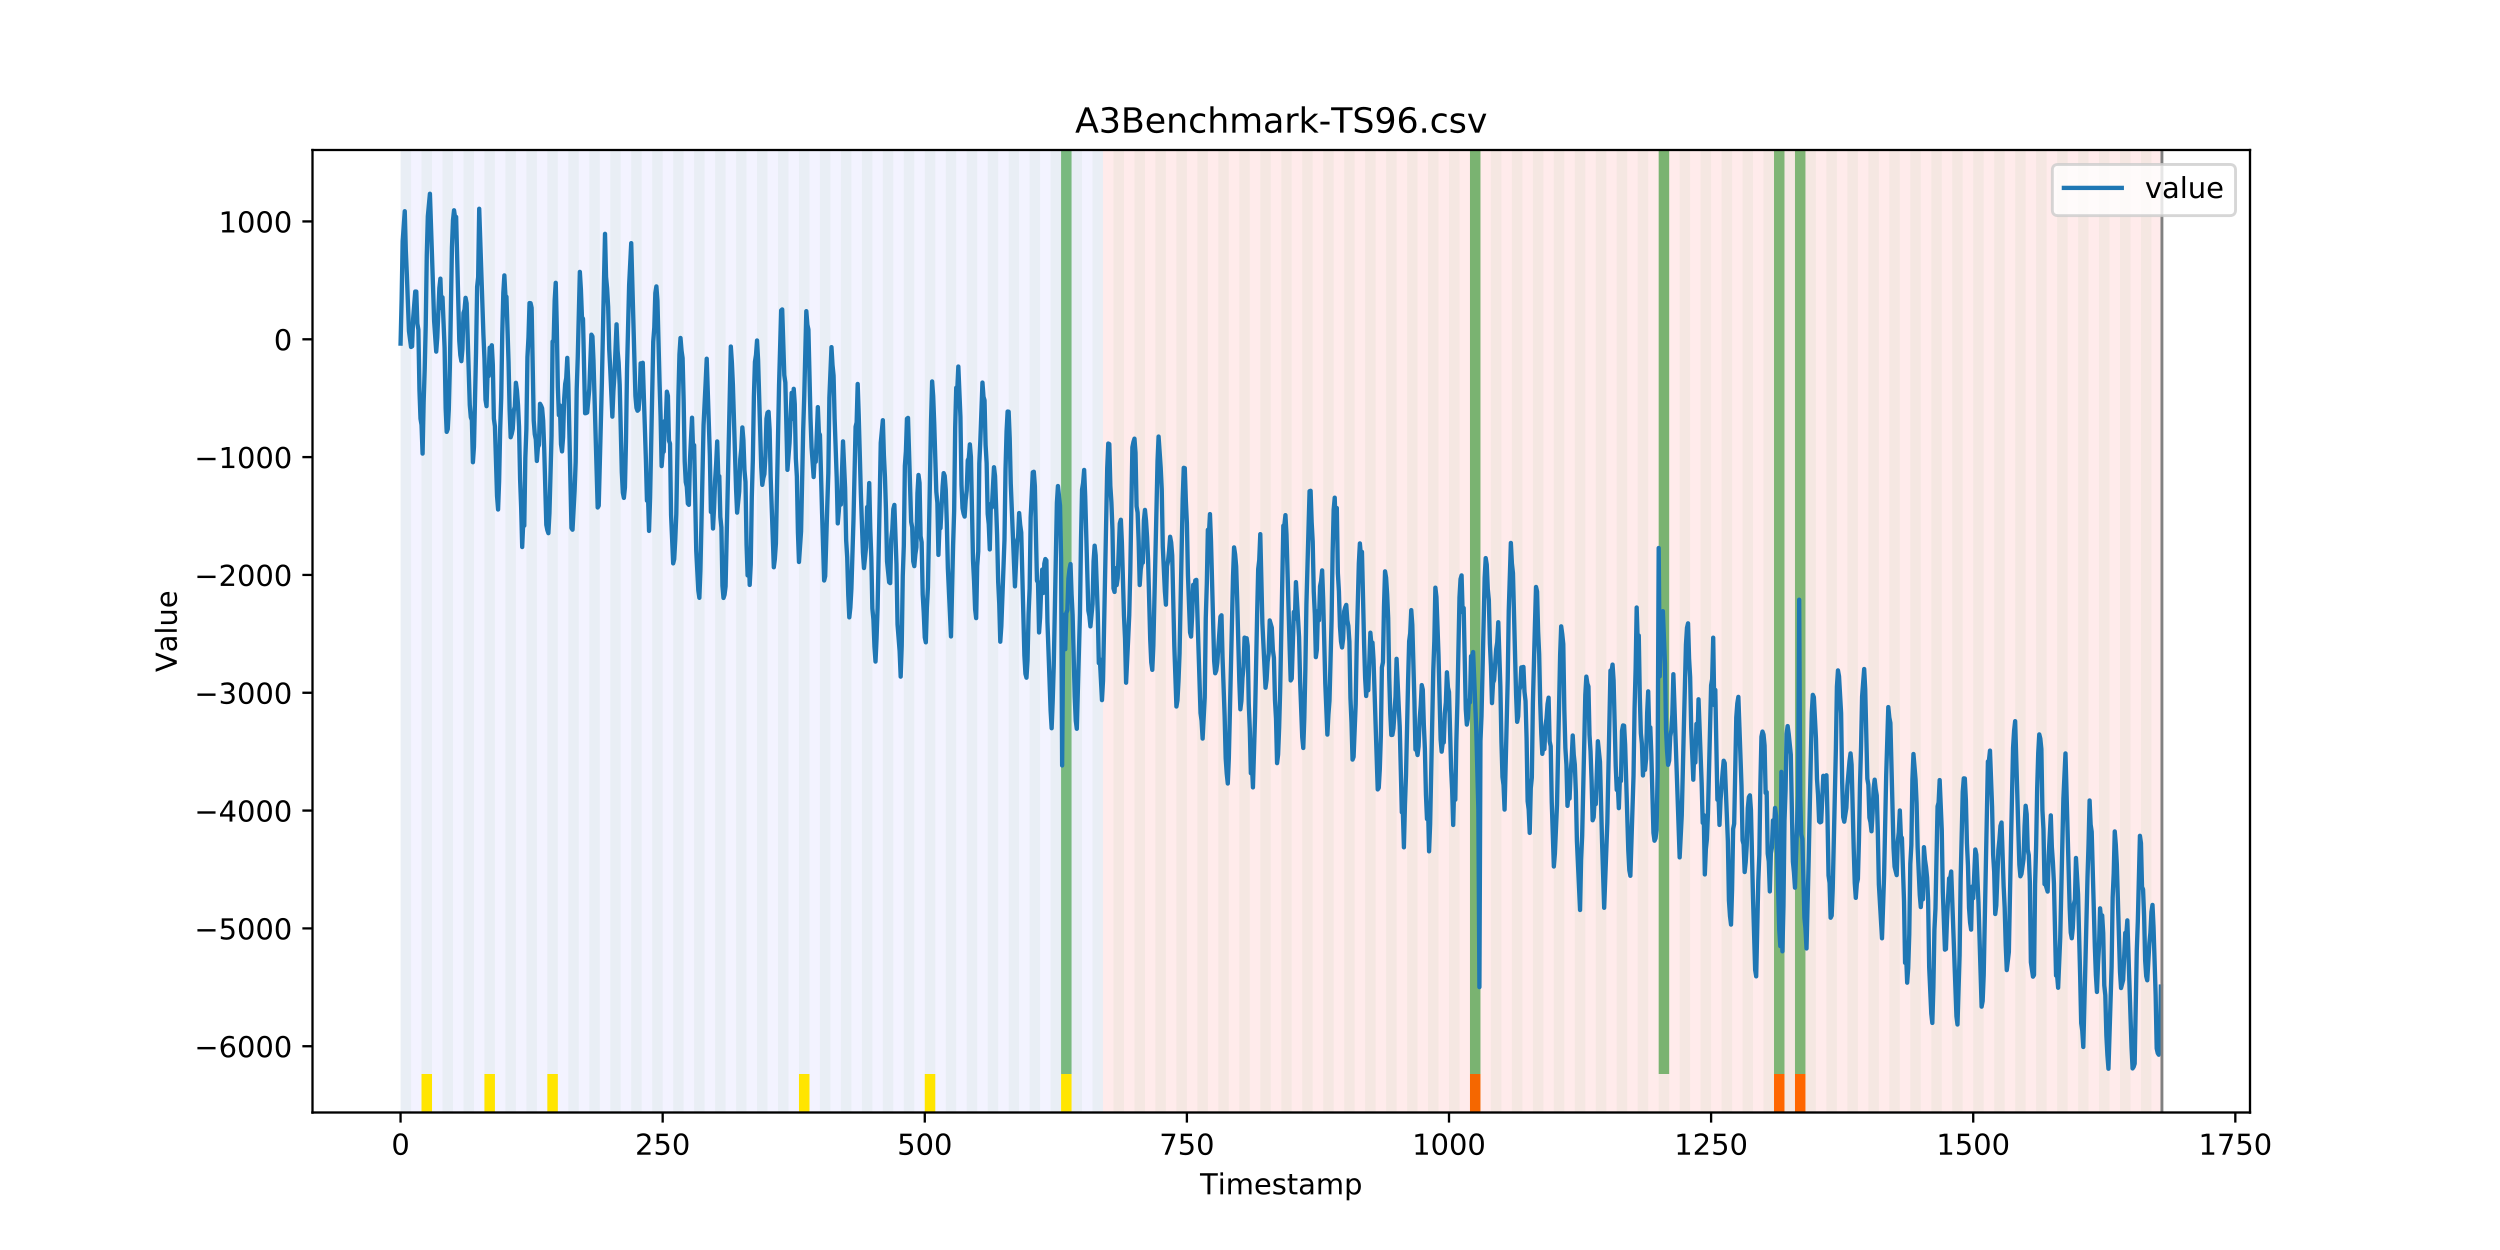 <?xml version="1.0" encoding="utf-8" standalone="no"?>
<!DOCTYPE svg PUBLIC "-//W3C//DTD SVG 1.1//EN"
  "http://www.w3.org/Graphics/SVG/1.1/DTD/svg11.dtd">
<!-- Created with matplotlib (https://matplotlib.org/) -->
<svg height="432pt" version="1.1" viewBox="0 0 864 432" width="864pt" xmlns="http://www.w3.org/2000/svg" xmlns:xlink="http://www.w3.org/1999/xlink">
 <defs>
  <style type="text/css">
*{stroke-linecap:butt;stroke-linejoin:round;}
  </style>
 </defs>
 <g id="figure_1">
  <g id="patch_1">
   <path d="M 0 432 
L 864 432 
L 864 0 
L 0 0 
z
" style="fill:#ffffff;"/>
  </g>
  <g id="axes_1">
   <g id="patch_2">
    <path d="M 108 384.48 
L 777.6 384.48 
L 777.6 51.84 
L 108 51.84 
z
" style="fill:#ffffff;"/>
   </g>
   <g id="patch_3">
    <path clip-path="url(#p279678494d)" d="M 138.436 384.48 
L 138.436 51.84 
L 381.203 51.84 
L 381.203 384.48 
z
" style="fill:#0000ff;opacity:0.05;"/>
   </g>
   <g id="patch_4">
    <path clip-path="url(#p279678494d)" d="M 381.203 384.48 
L 381.203 51.84 
L 747.164 51.84 
L 747.164 384.48 
z
" style="fill:#ff0000;opacity:0.08;"/>
   </g>
   <g id="patch_5">
    <path clip-path="url(#p279678494d)" d="M 138.436 384.48 
L 138.436 51.84 
L 142.06 51.84 
L 142.06 384.48 
z
" style="fill:#008000;opacity:0.04;"/>
   </g>
   <g id="patch_6">
    <path clip-path="url(#p279678494d)" d="M 145.683 384.48 
L 145.683 51.84 
L 149.306 51.84 
L 149.306 384.48 
z
" style="fill:#008000;opacity:0.04;"/>
   </g>
   <g id="patch_7">
    <path clip-path="url(#p279678494d)" d="M 145.683 384.48 
L 145.683 371.174 
L 149.306 371.174 
L 149.306 384.48 
z
" style="fill:#ffe500;"/>
   </g>
   <g id="patch_8">
    <path clip-path="url(#p279678494d)" d="M 152.93 384.48 
L 152.93 51.84 
L 156.553 51.84 
L 156.553 384.48 
z
" style="fill:#008000;opacity:0.04;"/>
   </g>
   <g id="patch_9">
    <path clip-path="url(#p279678494d)" d="M 160.177 384.48 
L 160.177 51.84 
L 163.8 51.84 
L 163.8 384.48 
z
" style="fill:#008000;opacity:0.04;"/>
   </g>
   <g id="patch_10">
    <path clip-path="url(#p279678494d)" d="M 167.423 384.48 
L 167.423 51.84 
L 171.047 51.84 
L 171.047 384.48 
z
" style="fill:#008000;opacity:0.04;"/>
   </g>
   <g id="patch_11">
    <path clip-path="url(#p279678494d)" d="M 167.423 384.48 
L 167.423 371.174 
L 171.047 371.174 
L 171.047 384.48 
z
" style="fill:#ffe500;"/>
   </g>
   <g id="patch_12">
    <path clip-path="url(#p279678494d)" d="M 174.67 384.48 
L 174.67 51.84 
L 178.294 51.84 
L 178.294 384.48 
z
" style="fill:#008000;opacity:0.04;"/>
   </g>
   <g id="patch_13">
    <path clip-path="url(#p279678494d)" d="M 181.917 384.48 
L 181.917 51.84 
L 185.54 51.84 
L 185.54 384.48 
z
" style="fill:#008000;opacity:0.04;"/>
   </g>
   <g id="patch_14">
    <path clip-path="url(#p279678494d)" d="M 189.164 384.48 
L 189.164 51.84 
L 192.787 51.84 
L 192.787 384.48 
z
" style="fill:#008000;opacity:0.04;"/>
   </g>
   <g id="patch_15">
    <path clip-path="url(#p279678494d)" d="M 189.164 384.48 
L 189.164 371.174 
L 192.787 371.174 
L 192.787 384.48 
z
" style="fill:#ffe500;"/>
   </g>
   <g id="patch_16">
    <path clip-path="url(#p279678494d)" d="M 196.41 384.48 
L 196.41 51.84 
L 200.034 51.84 
L 200.034 384.48 
z
" style="fill:#008000;opacity:0.04;"/>
   </g>
   <g id="patch_17">
    <path clip-path="url(#p279678494d)" d="M 203.657 384.48 
L 203.657 51.84 
L 207.281 51.84 
L 207.281 384.48 
z
" style="fill:#008000;opacity:0.04;"/>
   </g>
   <g id="patch_18">
    <path clip-path="url(#p279678494d)" d="M 210.904 384.48 
L 210.904 51.84 
L 214.527 51.84 
L 214.527 384.48 
z
" style="fill:#008000;opacity:0.04;"/>
   </g>
   <g id="patch_19">
    <path clip-path="url(#p279678494d)" d="M 218.151 384.48 
L 218.151 51.84 
L 221.774 51.84 
L 221.774 384.48 
z
" style="fill:#008000;opacity:0.04;"/>
   </g>
   <g id="patch_20">
    <path clip-path="url(#p279678494d)" d="M 225.397 384.48 
L 225.397 51.84 
L 229.021 51.84 
L 229.021 384.48 
z
" style="fill:#008000;opacity:0.04;"/>
   </g>
   <g id="patch_21">
    <path clip-path="url(#p279678494d)" d="M 232.644 384.48 
L 232.644 51.84 
L 236.268 51.84 
L 236.268 384.48 
z
" style="fill:#008000;opacity:0.04;"/>
   </g>
   <g id="patch_22">
    <path clip-path="url(#p279678494d)" d="M 239.891 384.48 
L 239.891 51.84 
L 243.514 51.84 
L 243.514 384.48 
z
" style="fill:#008000;opacity:0.04;"/>
   </g>
   <g id="patch_23">
    <path clip-path="url(#p279678494d)" d="M 247.138 384.48 
L 247.138 51.84 
L 250.761 51.84 
L 250.761 384.48 
z
" style="fill:#008000;opacity:0.04;"/>
   </g>
   <g id="patch_24">
    <path clip-path="url(#p279678494d)" d="M 254.384 384.48 
L 254.384 51.84 
L 258.008 51.84 
L 258.008 384.48 
z
" style="fill:#008000;opacity:0.04;"/>
   </g>
   <g id="patch_25">
    <path clip-path="url(#p279678494d)" d="M 261.631 384.48 
L 261.631 51.84 
L 265.255 51.84 
L 265.255 384.48 
z
" style="fill:#008000;opacity:0.04;"/>
   </g>
   <g id="patch_26">
    <path clip-path="url(#p279678494d)" d="M 508.021 384.48 
L 508.021 371.174 
L 511.644 371.174 
L 511.644 384.48 
z
" style="fill:#ff6600;"/>
   </g>
   <g id="patch_27">
    <path clip-path="url(#p279678494d)" d="M 268.878 384.48 
L 268.878 51.84 
L 272.501 51.84 
L 272.501 384.48 
z
" style="fill:#008000;opacity:0.04;"/>
   </g>
   <g id="patch_28">
    <path clip-path="url(#p279678494d)" d="M 276.125 384.48 
L 276.125 51.84 
L 279.748 51.84 
L 279.748 384.48 
z
" style="fill:#008000;opacity:0.04;"/>
   </g>
   <g id="patch_29">
    <path clip-path="url(#p279678494d)" d="M 276.125 384.48 
L 276.125 371.174 
L 279.748 371.174 
L 279.748 384.48 
z
" style="fill:#ffe500;"/>
   </g>
   <g id="patch_30">
    <path clip-path="url(#p279678494d)" d="M 283.371 384.48 
L 283.371 51.84 
L 286.995 51.84 
L 286.995 384.48 
z
" style="fill:#008000;opacity:0.04;"/>
   </g>
   <g id="patch_31">
    <path clip-path="url(#p279678494d)" d="M 290.618 384.48 
L 290.618 51.84 
L 294.242 51.84 
L 294.242 384.48 
z
" style="fill:#008000;opacity:0.04;"/>
   </g>
   <g id="patch_32">
    <path clip-path="url(#p279678494d)" d="M 297.865 384.48 
L 297.865 51.84 
L 301.488 51.84 
L 301.488 384.48 
z
" style="fill:#008000;opacity:0.04;"/>
   </g>
   <g id="patch_33">
    <path clip-path="url(#p279678494d)" d="M 305.112 384.48 
L 305.112 51.84 
L 308.735 51.84 
L 308.735 384.48 
z
" style="fill:#008000;opacity:0.04;"/>
   </g>
   <g id="patch_34">
    <path clip-path="url(#p279678494d)" d="M 312.358 384.48 
L 312.358 51.84 
L 315.982 51.84 
L 315.982 384.48 
z
" style="fill:#008000;opacity:0.04;"/>
   </g>
   <g id="patch_35">
    <path clip-path="url(#p279678494d)" d="M 319.605 384.48 
L 319.605 51.84 
L 323.229 51.84 
L 323.229 384.48 
z
" style="fill:#008000;opacity:0.04;"/>
   </g>
   <g id="patch_36">
    <path clip-path="url(#p279678494d)" d="M 319.605 384.48 
L 319.605 371.174 
L 323.229 371.174 
L 323.229 384.48 
z
" style="fill:#ffe500;"/>
   </g>
   <g id="patch_37">
    <path clip-path="url(#p279678494d)" d="M 326.852 384.48 
L 326.852 51.84 
L 330.475 51.84 
L 330.475 384.48 
z
" style="fill:#008000;opacity:0.04;"/>
   </g>
   <g id="patch_38">
    <path clip-path="url(#p279678494d)" d="M 334.099 384.48 
L 334.099 51.84 
L 337.722 51.84 
L 337.722 384.48 
z
" style="fill:#008000;opacity:0.04;"/>
   </g>
   <g id="patch_39">
    <path clip-path="url(#p279678494d)" d="M 341.345 384.48 
L 341.345 51.84 
L 344.969 51.84 
L 344.969 384.48 
z
" style="fill:#008000;opacity:0.04;"/>
   </g>
   <g id="patch_40">
    <path clip-path="url(#p279678494d)" d="M 348.592 384.48 
L 348.592 51.84 
L 352.216 51.84 
L 352.216 384.48 
z
" style="fill:#008000;opacity:0.04;"/>
   </g>
   <g id="patch_41">
    <path clip-path="url(#p279678494d)" d="M 355.839 384.48 
L 355.839 51.84 
L 359.462 51.84 
L 359.462 384.48 
z
" style="fill:#008000;opacity:0.04;"/>
   </g>
   <g id="patch_42">
    <path clip-path="url(#p279678494d)" d="M 363.086 384.48 
L 363.086 51.84 
L 366.709 51.84 
L 366.709 384.48 
z
" style="fill:#008000;opacity:0.04;"/>
   </g>
   <g id="patch_43">
    <path clip-path="url(#p279678494d)" d="M 366.709 371.174 
L 366.709 51.84 
L 370.332 51.84 
L 370.332 371.174 
z
" style="fill:#008000;opacity:0.5;"/>
   </g>
   <g id="patch_44">
    <path clip-path="url(#p279678494d)" d="M 366.709 384.48 
L 366.709 371.174 
L 370.332 371.174 
L 370.332 384.48 
z
" style="fill:#ffe500;"/>
   </g>
   <g id="patch_45">
    <path clip-path="url(#p279678494d)" d="M 370.332 384.48 
L 370.332 51.84 
L 373.956 51.84 
L 373.956 384.48 
z
" style="fill:#008000;opacity:0.04;"/>
   </g>
   <g id="patch_46">
    <path clip-path="url(#p279678494d)" d="M 613.099 384.48 
L 613.099 371.174 
L 616.722 371.174 
L 616.722 384.48 
z
" style="fill:#ff6600;"/>
   </g>
   <g id="patch_47">
    <path clip-path="url(#p279678494d)" d="M 377.579 384.48 
L 377.579 51.84 
L 381.203 51.84 
L 381.203 384.48 
z
" style="fill:#008000;opacity:0.04;"/>
   </g>
   <g id="patch_48">
    <path clip-path="url(#p279678494d)" d="M 620.345 384.48 
L 620.345 371.174 
L 623.969 371.174 
L 623.969 384.48 
z
" style="fill:#ff6600;"/>
   </g>
   <g id="patch_49">
    <path clip-path="url(#p279678494d)" d="M 384.826 384.48 
L 384.826 51.84 
L 388.449 51.84 
L 388.449 384.48 
z
" style="fill:#008000;opacity:0.04;"/>
   </g>
   <g id="patch_50">
    <path clip-path="url(#p279678494d)" d="M 392.073 384.48 
L 392.073 51.84 
L 395.696 51.84 
L 395.696 384.48 
z
" style="fill:#008000;opacity:0.04;"/>
   </g>
   <g id="patch_51">
    <path clip-path="url(#p279678494d)" d="M 399.319 384.48 
L 399.319 51.84 
L 402.943 51.84 
L 402.943 384.48 
z
" style="fill:#008000;opacity:0.04;"/>
   </g>
   <g id="patch_52">
    <path clip-path="url(#p279678494d)" d="M 406.566 384.48 
L 406.566 51.84 
L 410.19 51.84 
L 410.19 384.48 
z
" style="fill:#008000;opacity:0.04;"/>
   </g>
   <g id="patch_53">
    <path clip-path="url(#p279678494d)" d="M 413.813 384.48 
L 413.813 51.84 
L 417.436 51.84 
L 417.436 384.48 
z
" style="fill:#008000;opacity:0.04;"/>
   </g>
   <g id="patch_54">
    <path clip-path="url(#p279678494d)" d="M 421.06 384.48 
L 421.06 51.84 
L 424.683 51.84 
L 424.683 384.48 
z
" style="fill:#008000;opacity:0.04;"/>
   </g>
   <g id="patch_55">
    <path clip-path="url(#p279678494d)" d="M 428.306 384.48 
L 428.306 51.84 
L 431.93 51.84 
L 431.93 384.48 
z
" style="fill:#008000;opacity:0.04;"/>
   </g>
   <g id="patch_56">
    <path clip-path="url(#p279678494d)" d="M 435.553 384.48 
L 435.553 51.84 
L 439.177 51.84 
L 439.177 384.48 
z
" style="fill:#008000;opacity:0.04;"/>
   </g>
   <g id="patch_57">
    <path clip-path="url(#p279678494d)" d="M 442.8 384.48 
L 442.8 51.84 
L 446.423 51.84 
L 446.423 384.48 
z
" style="fill:#008000;opacity:0.04;"/>
   </g>
   <g id="patch_58">
    <path clip-path="url(#p279678494d)" d="M 450.047 384.48 
L 450.047 51.84 
L 453.67 51.84 
L 453.67 384.48 
z
" style="fill:#008000;opacity:0.04;"/>
   </g>
   <g id="patch_59">
    <path clip-path="url(#p279678494d)" d="M 457.294 384.48 
L 457.294 51.84 
L 460.917 51.84 
L 460.917 384.48 
z
" style="fill:#008000;opacity:0.04;"/>
   </g>
   <g id="patch_60">
    <path clip-path="url(#p279678494d)" d="M 464.54 384.48 
L 464.54 51.84 
L 468.164 51.84 
L 468.164 384.48 
z
" style="fill:#008000;opacity:0.04;"/>
   </g>
   <g id="patch_61">
    <path clip-path="url(#p279678494d)" d="M 471.787 384.48 
L 471.787 51.84 
L 475.41 51.84 
L 475.41 384.48 
z
" style="fill:#008000;opacity:0.04;"/>
   </g>
   <g id="patch_62">
    <path clip-path="url(#p279678494d)" d="M 479.034 384.48 
L 479.034 51.84 
L 482.657 51.84 
L 482.657 384.48 
z
" style="fill:#008000;opacity:0.04;"/>
   </g>
   <g id="patch_63">
    <path clip-path="url(#p279678494d)" d="M 486.281 384.48 
L 486.281 51.84 
L 489.904 51.84 
L 489.904 384.48 
z
" style="fill:#008000;opacity:0.04;"/>
   </g>
   <g id="patch_64">
    <path clip-path="url(#p279678494d)" d="M 493.527 384.48 
L 493.527 51.84 
L 497.151 51.84 
L 497.151 384.48 
z
" style="fill:#008000;opacity:0.04;"/>
   </g>
   <g id="patch_65">
    <path clip-path="url(#p279678494d)" d="M 500.774 384.48 
L 500.774 51.84 
L 504.397 51.84 
L 504.397 384.48 
z
" style="fill:#008000;opacity:0.04;"/>
   </g>
   <g id="patch_66">
    <path clip-path="url(#p279678494d)" d="M 508.021 384.48 
L 508.021 51.84 
L 511.644 51.84 
L 511.644 384.48 
z
" style="fill:#008000;opacity:0.04;"/>
   </g>
   <g id="patch_67">
    <path clip-path="url(#p279678494d)" d="M 508.021 371.174 
L 508.021 51.84 
L 511.644 51.84 
L 511.644 371.174 
z
" style="fill:#008000;opacity:0.5;"/>
   </g>
   <g id="patch_68">
    <path clip-path="url(#p279678494d)" d="M 515.268 384.48 
L 515.268 51.84 
L 518.891 51.84 
L 518.891 384.48 
z
" style="fill:#008000;opacity:0.04;"/>
   </g>
   <g id="patch_69">
    <path clip-path="url(#p279678494d)" d="M 522.514 384.48 
L 522.514 51.84 
L 526.138 51.84 
L 526.138 384.48 
z
" style="fill:#008000;opacity:0.04;"/>
   </g>
   <g id="patch_70">
    <path clip-path="url(#p279678494d)" d="M 529.761 384.48 
L 529.761 51.84 
L 533.384 51.84 
L 533.384 384.48 
z
" style="fill:#008000;opacity:0.04;"/>
   </g>
   <g id="patch_71">
    <path clip-path="url(#p279678494d)" d="M 537.008 384.48 
L 537.008 51.84 
L 540.631 51.84 
L 540.631 384.48 
z
" style="fill:#008000;opacity:0.04;"/>
   </g>
   <g id="patch_72">
    <path clip-path="url(#p279678494d)" d="M 544.255 384.48 
L 544.255 51.84 
L 547.878 51.84 
L 547.878 384.48 
z
" style="fill:#008000;opacity:0.04;"/>
   </g>
   <g id="patch_73">
    <path clip-path="url(#p279678494d)" d="M 551.501 384.48 
L 551.501 51.84 
L 555.125 51.84 
L 555.125 384.48 
z
" style="fill:#008000;opacity:0.04;"/>
   </g>
   <g id="patch_74">
    <path clip-path="url(#p279678494d)" d="M 558.748 384.48 
L 558.748 51.84 
L 562.371 51.84 
L 562.371 384.48 
z
" style="fill:#008000;opacity:0.04;"/>
   </g>
   <g id="patch_75">
    <path clip-path="url(#p279678494d)" d="M 565.995 384.48 
L 565.995 51.84 
L 569.618 51.84 
L 569.618 384.48 
z
" style="fill:#008000;opacity:0.04;"/>
   </g>
   <g id="patch_76">
    <path clip-path="url(#p279678494d)" d="M 573.242 384.48 
L 573.242 51.84 
L 576.865 51.84 
L 576.865 384.48 
z
" style="fill:#008000;opacity:0.04;"/>
   </g>
   <g id="patch_77">
    <path clip-path="url(#p279678494d)" d="M 573.242 371.174 
L 573.242 51.84 
L 576.865 51.84 
L 576.865 371.174 
z
" style="fill:#008000;opacity:0.5;"/>
   </g>
   <g id="patch_78">
    <path clip-path="url(#p279678494d)" d="M 580.488 384.48 
L 580.488 51.84 
L 584.112 51.84 
L 584.112 384.48 
z
" style="fill:#008000;opacity:0.04;"/>
   </g>
   <g id="patch_79">
    <path clip-path="url(#p279678494d)" d="M 587.735 384.48 
L 587.735 51.84 
L 591.358 51.84 
L 591.358 384.48 
z
" style="fill:#008000;opacity:0.04;"/>
   </g>
   <g id="patch_80">
    <path clip-path="url(#p279678494d)" d="M 594.982 384.48 
L 594.982 51.84 
L 598.605 51.84 
L 598.605 384.48 
z
" style="fill:#008000;opacity:0.04;"/>
   </g>
   <g id="patch_81">
    <path clip-path="url(#p279678494d)" d="M 602.229 384.48 
L 602.229 51.84 
L 605.852 51.84 
L 605.852 384.48 
z
" style="fill:#008000;opacity:0.04;"/>
   </g>
   <g id="patch_82">
    <path clip-path="url(#p279678494d)" d="M 609.475 384.48 
L 609.475 51.84 
L 613.099 51.84 
L 613.099 384.48 
z
" style="fill:#008000;opacity:0.04;"/>
   </g>
   <g id="patch_83">
    <path clip-path="url(#p279678494d)" d="M 613.099 371.174 
L 613.099 51.84 
L 616.722 51.84 
L 616.722 371.174 
z
" style="fill:#008000;opacity:0.5;"/>
   </g>
   <g id="patch_84">
    <path clip-path="url(#p279678494d)" d="M 616.722 384.48 
L 616.722 51.84 
L 620.345 51.84 
L 620.345 384.48 
z
" style="fill:#008000;opacity:0.04;"/>
   </g>
   <g id="patch_85">
    <path clip-path="url(#p279678494d)" d="M 620.345 371.174 
L 620.345 51.84 
L 623.969 51.84 
L 623.969 371.174 
z
" style="fill:#008000;opacity:0.5;"/>
   </g>
   <g id="patch_86">
    <path clip-path="url(#p279678494d)" d="M 623.969 384.48 
L 623.969 51.84 
L 627.592 51.84 
L 627.592 384.48 
z
" style="fill:#008000;opacity:0.04;"/>
   </g>
   <g id="patch_87">
    <path clip-path="url(#p279678494d)" d="M 631.216 384.48 
L 631.216 51.84 
L 634.839 51.84 
L 634.839 384.48 
z
" style="fill:#008000;opacity:0.04;"/>
   </g>
   <g id="patch_88">
    <path clip-path="url(#p279678494d)" d="M 638.462 384.48 
L 638.462 51.84 
L 642.086 51.84 
L 642.086 384.48 
z
" style="fill:#008000;opacity:0.04;"/>
   </g>
   <g id="patch_89">
    <path clip-path="url(#p279678494d)" d="M 645.709 384.48 
L 645.709 51.84 
L 649.332 51.84 
L 649.332 384.48 
z
" style="fill:#008000;opacity:0.04;"/>
   </g>
   <g id="patch_90">
    <path clip-path="url(#p279678494d)" d="M 652.956 384.48 
L 652.956 51.84 
L 656.579 51.84 
L 656.579 384.48 
z
" style="fill:#008000;opacity:0.04;"/>
   </g>
   <g id="patch_91">
    <path clip-path="url(#p279678494d)" d="M 660.203 384.48 
L 660.203 51.84 
L 663.826 51.84 
L 663.826 384.48 
z
" style="fill:#008000;opacity:0.04;"/>
   </g>
   <g id="patch_92">
    <path clip-path="url(#p279678494d)" d="M 667.449 384.48 
L 667.449 51.84 
L 671.073 51.84 
L 671.073 384.48 
z
" style="fill:#008000;opacity:0.04;"/>
   </g>
   <g id="patch_93">
    <path clip-path="url(#p279678494d)" d="M 674.696 384.48 
L 674.696 51.84 
L 678.319 51.84 
L 678.319 384.48 
z
" style="fill:#008000;opacity:0.04;"/>
   </g>
   <g id="patch_94">
    <path clip-path="url(#p279678494d)" d="M 681.943 384.48 
L 681.943 51.84 
L 685.566 51.84 
L 685.566 384.48 
z
" style="fill:#008000;opacity:0.04;"/>
   </g>
   <g id="patch_95">
    <path clip-path="url(#p279678494d)" d="M 689.19 384.48 
L 689.19 51.84 
L 692.813 51.84 
L 692.813 384.48 
z
" style="fill:#008000;opacity:0.04;"/>
   </g>
   <g id="patch_96">
    <path clip-path="url(#p279678494d)" d="M 696.436 384.48 
L 696.436 51.84 
L 700.06 51.84 
L 700.06 384.48 
z
" style="fill:#008000;opacity:0.04;"/>
   </g>
   <g id="patch_97">
    <path clip-path="url(#p279678494d)" d="M 703.683 384.48 
L 703.683 51.84 
L 707.306 51.84 
L 707.306 384.48 
z
" style="fill:#008000;opacity:0.04;"/>
   </g>
   <g id="patch_98">
    <path clip-path="url(#p279678494d)" d="M 710.93 384.48 
L 710.93 51.84 
L 714.553 51.84 
L 714.553 384.48 
z
" style="fill:#008000;opacity:0.04;"/>
   </g>
   <g id="patch_99">
    <path clip-path="url(#p279678494d)" d="M 718.177 384.48 
L 718.177 51.84 
L 721.8 51.84 
L 721.8 384.48 
z
" style="fill:#008000;opacity:0.04;"/>
   </g>
   <g id="patch_100">
    <path clip-path="url(#p279678494d)" d="M 725.423 384.48 
L 725.423 51.84 
L 729.047 51.84 
L 729.047 384.48 
z
" style="fill:#008000;opacity:0.04;"/>
   </g>
   <g id="patch_101">
    <path clip-path="url(#p279678494d)" d="M 732.67 384.48 
L 732.67 51.84 
L 736.294 51.84 
L 736.294 384.48 
z
" style="fill:#008000;opacity:0.04;"/>
   </g>
   <g id="patch_102">
    <path clip-path="url(#p279678494d)" d="M 739.917 384.48 
L 739.917 51.84 
L 743.54 51.84 
L 743.54 384.48 
z
" style="fill:#008000;opacity:0.04;"/>
   </g>
   <g id="matplotlib.axis_1">
    <g id="xtick_1">
     <g id="line2d_1">
      <defs>
       <path d="M 0 0 
L 0 3.5 
" id="mfc4e6c69db" style="stroke:#000000;stroke-width:0.8;"/>
      </defs>
      <g>
       <use style="stroke:#000000;stroke-width:0.8;" x="138.436" xlink:href="#mfc4e6c69db" y="384.48"/>
      </g>
     </g>
     <g id="text_1">
      <!-- 0 -->
      <defs>
       <path d="M 31.781 66.406 
Q 24.172 66.406 20.328 58.906 
Q 16.5 51.422 16.5 36.375 
Q 16.5 21.391 20.328 13.891 
Q 24.172 6.391 31.781 6.391 
Q 39.453 6.391 43.281 13.891 
Q 47.125 21.391 47.125 36.375 
Q 47.125 51.422 43.281 58.906 
Q 39.453 66.406 31.781 66.406 
z
M 31.781 74.219 
Q 44.047 74.219 50.516 64.516 
Q 56.984 54.828 56.984 36.375 
Q 56.984 17.969 50.516 8.266 
Q 44.047 -1.422 31.781 -1.422 
Q 19.531 -1.422 13.062 8.266 
Q 6.594 17.969 6.594 36.375 
Q 6.594 54.828 13.062 64.516 
Q 19.531 74.219 31.781 74.219 
z
" id="DejaVuSans-48"/>
      </defs>
      <g transform="translate(135.255 399.078)scale(0.1 -0.1)">
       <use xlink:href="#DejaVuSans-48"/>
      </g>
     </g>
    </g>
    <g id="xtick_2">
     <g id="line2d_2">
      <g>
       <use style="stroke:#000000;stroke-width:0.8;" x="229.021" xlink:href="#mfc4e6c69db" y="384.48"/>
      </g>
     </g>
     <g id="text_2">
      <!-- 250 -->
      <defs>
       <path d="M 19.188 8.297 
L 53.609 8.297 
L 53.609 0 
L 7.328 0 
L 7.328 8.297 
Q 12.938 14.109 22.625 23.891 
Q 32.328 33.688 34.812 36.531 
Q 39.547 41.844 41.422 45.531 
Q 43.312 49.219 43.312 52.781 
Q 43.312 58.594 39.234 62.25 
Q 35.156 65.922 28.609 65.922 
Q 23.969 65.922 18.812 64.312 
Q 13.672 62.703 7.812 59.422 
L 7.812 69.391 
Q 13.766 71.781 18.938 73 
Q 24.125 74.219 28.422 74.219 
Q 39.75 74.219 46.484 68.547 
Q 53.219 62.891 53.219 53.422 
Q 53.219 48.922 51.531 44.891 
Q 49.859 40.875 45.406 35.406 
Q 44.188 33.984 37.641 27.219 
Q 31.109 20.453 19.188 8.297 
z
" id="DejaVuSans-50"/>
       <path d="M 10.797 72.906 
L 49.516 72.906 
L 49.516 64.594 
L 19.828 64.594 
L 19.828 46.734 
Q 21.969 47.469 24.109 47.828 
Q 26.266 48.188 28.422 48.188 
Q 40.625 48.188 47.75 41.5 
Q 54.891 34.812 54.891 23.391 
Q 54.891 11.625 47.562 5.094 
Q 40.234 -1.422 26.906 -1.422 
Q 22.312 -1.422 17.547 -0.641 
Q 12.797 0.141 7.719 1.703 
L 7.719 11.625 
Q 12.109 9.234 16.797 8.062 
Q 21.484 6.891 26.703 6.891 
Q 35.156 6.891 40.078 11.328 
Q 45.016 15.766 45.016 23.391 
Q 45.016 31 40.078 35.438 
Q 35.156 39.891 26.703 39.891 
Q 22.75 39.891 18.812 39.016 
Q 14.891 38.141 10.797 36.281 
z
" id="DejaVuSans-53"/>
      </defs>
      <g transform="translate(219.477 399.078)scale(0.1 -0.1)">
       <use xlink:href="#DejaVuSans-50"/>
       <use x="63.623" xlink:href="#DejaVuSans-53"/>
       <use x="127.246" xlink:href="#DejaVuSans-48"/>
      </g>
     </g>
    </g>
    <g id="xtick_3">
     <g id="line2d_3">
      <g>
       <use style="stroke:#000000;stroke-width:0.8;" x="319.605" xlink:href="#mfc4e6c69db" y="384.48"/>
      </g>
     </g>
     <g id="text_3">
      <!-- 500 -->
      <g transform="translate(310.061 399.078)scale(0.1 -0.1)">
       <use xlink:href="#DejaVuSans-53"/>
       <use x="63.623" xlink:href="#DejaVuSans-48"/>
       <use x="127.246" xlink:href="#DejaVuSans-48"/>
      </g>
     </g>
    </g>
    <g id="xtick_4">
     <g id="line2d_4">
      <g>
       <use style="stroke:#000000;stroke-width:0.8;" x="410.19" xlink:href="#mfc4e6c69db" y="384.48"/>
      </g>
     </g>
     <g id="text_4">
      <!-- 750 -->
      <defs>
       <path d="M 8.203 72.906 
L 55.078 72.906 
L 55.078 68.703 
L 28.609 0 
L 18.312 0 
L 43.219 64.594 
L 8.203 64.594 
z
" id="DejaVuSans-55"/>
      </defs>
      <g transform="translate(400.646 399.078)scale(0.1 -0.1)">
       <use xlink:href="#DejaVuSans-55"/>
       <use x="63.623" xlink:href="#DejaVuSans-53"/>
       <use x="127.246" xlink:href="#DejaVuSans-48"/>
      </g>
     </g>
    </g>
    <g id="xtick_5">
     <g id="line2d_5">
      <g>
       <use style="stroke:#000000;stroke-width:0.8;" x="500.774" xlink:href="#mfc4e6c69db" y="384.48"/>
      </g>
     </g>
     <g id="text_5">
      <!-- 1000 -->
      <defs>
       <path d="M 12.406 8.297 
L 28.516 8.297 
L 28.516 63.922 
L 10.984 60.406 
L 10.984 69.391 
L 28.422 72.906 
L 38.281 72.906 
L 38.281 8.297 
L 54.391 8.297 
L 54.391 0 
L 12.406 0 
z
" id="DejaVuSans-49"/>
      </defs>
      <g transform="translate(488.049 399.078)scale(0.1 -0.1)">
       <use xlink:href="#DejaVuSans-49"/>
       <use x="63.623" xlink:href="#DejaVuSans-48"/>
       <use x="127.246" xlink:href="#DejaVuSans-48"/>
       <use x="190.869" xlink:href="#DejaVuSans-48"/>
      </g>
     </g>
    </g>
    <g id="xtick_6">
     <g id="line2d_6">
      <g>
       <use style="stroke:#000000;stroke-width:0.8;" x="591.358" xlink:href="#mfc4e6c69db" y="384.48"/>
      </g>
     </g>
     <g id="text_6">
      <!-- 1250 -->
      <g transform="translate(578.633 399.078)scale(0.1 -0.1)">
       <use xlink:href="#DejaVuSans-49"/>
       <use x="63.623" xlink:href="#DejaVuSans-50"/>
       <use x="127.246" xlink:href="#DejaVuSans-53"/>
       <use x="190.869" xlink:href="#DejaVuSans-48"/>
      </g>
     </g>
    </g>
    <g id="xtick_7">
     <g id="line2d_7">
      <g>
       <use style="stroke:#000000;stroke-width:0.8;" x="681.943" xlink:href="#mfc4e6c69db" y="384.48"/>
      </g>
     </g>
     <g id="text_7">
      <!-- 1500 -->
      <g transform="translate(669.218 399.078)scale(0.1 -0.1)">
       <use xlink:href="#DejaVuSans-49"/>
       <use x="63.623" xlink:href="#DejaVuSans-53"/>
       <use x="127.246" xlink:href="#DejaVuSans-48"/>
       <use x="190.869" xlink:href="#DejaVuSans-48"/>
      </g>
     </g>
    </g>
    <g id="xtick_8">
     <g id="line2d_8">
      <g>
       <use style="stroke:#000000;stroke-width:0.8;" x="772.527" xlink:href="#mfc4e6c69db" y="384.48"/>
      </g>
     </g>
     <g id="text_8">
      <!-- 1750 -->
      <g transform="translate(759.802 399.078)scale(0.1 -0.1)">
       <use xlink:href="#DejaVuSans-49"/>
       <use x="63.623" xlink:href="#DejaVuSans-55"/>
       <use x="127.246" xlink:href="#DejaVuSans-53"/>
       <use x="190.869" xlink:href="#DejaVuSans-48"/>
      </g>
     </g>
    </g>
    <g id="text_9">
     <!-- Timestamp -->
     <defs>
      <path d="M -0.297 72.906 
L 61.375 72.906 
L 61.375 64.594 
L 35.5 64.594 
L 35.5 0 
L 25.594 0 
L 25.594 64.594 
L -0.297 64.594 
z
" id="DejaVuSans-84"/>
      <path d="M 9.422 54.688 
L 18.406 54.688 
L 18.406 0 
L 9.422 0 
z
M 9.422 75.984 
L 18.406 75.984 
L 18.406 64.594 
L 9.422 64.594 
z
" id="DejaVuSans-105"/>
      <path d="M 52 44.188 
Q 55.375 50.25 60.062 53.125 
Q 64.75 56 71.094 56 
Q 79.641 56 84.281 50.016 
Q 88.922 44.047 88.922 33.016 
L 88.922 0 
L 79.891 0 
L 79.891 32.719 
Q 79.891 40.578 77.094 44.375 
Q 74.312 48.188 68.609 48.188 
Q 61.625 48.188 57.562 43.547 
Q 53.516 38.922 53.516 30.906 
L 53.516 0 
L 44.484 0 
L 44.484 32.719 
Q 44.484 40.625 41.703 44.406 
Q 38.922 48.188 33.109 48.188 
Q 26.219 48.188 22.156 43.531 
Q 18.109 38.875 18.109 30.906 
L 18.109 0 
L 9.078 0 
L 9.078 54.688 
L 18.109 54.688 
L 18.109 46.188 
Q 21.188 51.219 25.484 53.609 
Q 29.781 56 35.688 56 
Q 41.656 56 45.828 52.969 
Q 50 49.953 52 44.188 
z
" id="DejaVuSans-109"/>
      <path d="M 56.203 29.594 
L 56.203 25.203 
L 14.891 25.203 
Q 15.484 15.922 20.484 11.062 
Q 25.484 6.203 34.422 6.203 
Q 39.594 6.203 44.453 7.469 
Q 49.312 8.734 54.109 11.281 
L 54.109 2.781 
Q 49.266 0.734 44.188 -0.344 
Q 39.109 -1.422 33.891 -1.422 
Q 20.797 -1.422 13.156 6.188 
Q 5.516 13.812 5.516 26.812 
Q 5.516 40.234 12.766 48.109 
Q 20.016 56 32.328 56 
Q 43.359 56 49.781 48.891 
Q 56.203 41.797 56.203 29.594 
z
M 47.219 32.234 
Q 47.125 39.594 43.094 43.984 
Q 39.062 48.391 32.422 48.391 
Q 24.906 48.391 20.391 44.141 
Q 15.875 39.891 15.188 32.172 
z
" id="DejaVuSans-101"/>
      <path d="M 44.281 53.078 
L 44.281 44.578 
Q 40.484 46.531 36.375 47.5 
Q 32.281 48.484 27.875 48.484 
Q 21.188 48.484 17.844 46.438 
Q 14.5 44.391 14.5 40.281 
Q 14.5 37.156 16.891 35.375 
Q 19.281 33.594 26.516 31.984 
L 29.594 31.297 
Q 39.156 29.25 43.188 25.516 
Q 47.219 21.781 47.219 15.094 
Q 47.219 7.469 41.188 3.016 
Q 35.156 -1.422 24.609 -1.422 
Q 20.219 -1.422 15.453 -0.562 
Q 10.688 0.297 5.422 2 
L 5.422 11.281 
Q 10.406 8.688 15.234 7.391 
Q 20.062 6.109 24.812 6.109 
Q 31.156 6.109 34.562 8.281 
Q 37.984 10.453 37.984 14.406 
Q 37.984 18.062 35.516 20.016 
Q 33.062 21.969 24.703 23.781 
L 21.578 24.516 
Q 13.234 26.266 9.516 29.906 
Q 5.812 33.547 5.812 39.891 
Q 5.812 47.609 11.281 51.797 
Q 16.75 56 26.812 56 
Q 31.781 56 36.172 55.266 
Q 40.578 54.547 44.281 53.078 
z
" id="DejaVuSans-115"/>
      <path d="M 18.312 70.219 
L 18.312 54.688 
L 36.812 54.688 
L 36.812 47.703 
L 18.312 47.703 
L 18.312 18.016 
Q 18.312 11.328 20.141 9.422 
Q 21.969 7.516 27.594 7.516 
L 36.812 7.516 
L 36.812 0 
L 27.594 0 
Q 17.188 0 13.234 3.875 
Q 9.281 7.766 9.281 18.016 
L 9.281 47.703 
L 2.688 47.703 
L 2.688 54.688 
L 9.281 54.688 
L 9.281 70.219 
z
" id="DejaVuSans-116"/>
      <path d="M 34.281 27.484 
Q 23.391 27.484 19.188 25 
Q 14.984 22.516 14.984 16.5 
Q 14.984 11.719 18.141 8.906 
Q 21.297 6.109 26.703 6.109 
Q 34.188 6.109 38.703 11.406 
Q 43.219 16.703 43.219 25.484 
L 43.219 27.484 
z
M 52.203 31.203 
L 52.203 0 
L 43.219 0 
L 43.219 8.297 
Q 40.141 3.328 35.547 0.953 
Q 30.953 -1.422 24.312 -1.422 
Q 15.922 -1.422 10.953 3.297 
Q 6 8.016 6 15.922 
Q 6 25.141 12.172 29.828 
Q 18.359 34.516 30.609 34.516 
L 43.219 34.516 
L 43.219 35.406 
Q 43.219 41.609 39.141 45 
Q 35.062 48.391 27.688 48.391 
Q 23 48.391 18.547 47.266 
Q 14.109 46.141 10.016 43.891 
L 10.016 52.203 
Q 14.938 54.109 19.578 55.047 
Q 24.219 56 28.609 56 
Q 40.484 56 46.344 49.844 
Q 52.203 43.703 52.203 31.203 
z
" id="DejaVuSans-97"/>
      <path d="M 18.109 8.203 
L 18.109 -20.797 
L 9.078 -20.797 
L 9.078 54.688 
L 18.109 54.688 
L 18.109 46.391 
Q 20.953 51.266 25.266 53.625 
Q 29.594 56 35.594 56 
Q 45.562 56 51.781 48.094 
Q 58.016 40.188 58.016 27.297 
Q 58.016 14.406 51.781 6.484 
Q 45.562 -1.422 35.594 -1.422 
Q 29.594 -1.422 25.266 0.953 
Q 20.953 3.328 18.109 8.203 
z
M 48.688 27.297 
Q 48.688 37.203 44.609 42.844 
Q 40.531 48.484 33.406 48.484 
Q 26.266 48.484 22.188 42.844 
Q 18.109 37.203 18.109 27.297 
Q 18.109 17.391 22.188 11.75 
Q 26.266 6.109 33.406 6.109 
Q 40.531 6.109 44.609 11.75 
Q 48.688 17.391 48.688 27.297 
z
" id="DejaVuSans-112"/>
     </defs>
     <g transform="translate(414.739 412.757)scale(0.1 -0.1)">
      <use xlink:href="#DejaVuSans-84"/>
      <use x="61.037" xlink:href="#DejaVuSans-105"/>
      <use x="88.82" xlink:href="#DejaVuSans-109"/>
      <use x="186.232" xlink:href="#DejaVuSans-101"/>
      <use x="247.756" xlink:href="#DejaVuSans-115"/>
      <use x="299.855" xlink:href="#DejaVuSans-116"/>
      <use x="339.064" xlink:href="#DejaVuSans-97"/>
      <use x="400.344" xlink:href="#DejaVuSans-109"/>
      <use x="497.756" xlink:href="#DejaVuSans-112"/>
     </g>
    </g>
   </g>
   <g id="matplotlib.axis_2">
    <g id="ytick_1">
     <g id="line2d_9">
      <defs>
       <path d="M 0 0 
L -3.5 0 
" id="m96bcb88936" style="stroke:#000000;stroke-width:0.8;"/>
      </defs>
      <g>
       <use style="stroke:#000000;stroke-width:0.8;" x="108" xlink:href="#m96bcb88936" y="361.577"/>
      </g>
     </g>
     <g id="text_10">
      <!-- −6000 -->
      <defs>
       <path d="M 10.594 35.5 
L 73.188 35.5 
L 73.188 27.203 
L 10.594 27.203 
z
" id="DejaVuSans-8722"/>
       <path d="M 33.016 40.375 
Q 26.375 40.375 22.484 35.828 
Q 18.609 31.297 18.609 23.391 
Q 18.609 15.531 22.484 10.953 
Q 26.375 6.391 33.016 6.391 
Q 39.656 6.391 43.531 10.953 
Q 47.406 15.531 47.406 23.391 
Q 47.406 31.297 43.531 35.828 
Q 39.656 40.375 33.016 40.375 
z
M 52.594 71.297 
L 52.594 62.312 
Q 48.875 64.062 45.094 64.984 
Q 41.312 65.922 37.594 65.922 
Q 27.828 65.922 22.672 59.328 
Q 17.531 52.734 16.797 39.406 
Q 19.672 43.656 24.016 45.922 
Q 28.375 48.188 33.594 48.188 
Q 44.578 48.188 50.953 41.516 
Q 57.328 34.859 57.328 23.391 
Q 57.328 12.156 50.688 5.359 
Q 44.047 -1.422 33.016 -1.422 
Q 20.359 -1.422 13.672 8.266 
Q 6.984 17.969 6.984 36.375 
Q 6.984 53.656 15.188 63.938 
Q 23.391 74.219 37.203 74.219 
Q 40.922 74.219 44.703 73.484 
Q 48.484 72.75 52.594 71.297 
z
" id="DejaVuSans-54"/>
      </defs>
      <g transform="translate(67.17 365.376)scale(0.1 -0.1)">
       <use xlink:href="#DejaVuSans-8722"/>
       <use x="83.789" xlink:href="#DejaVuSans-54"/>
       <use x="147.412" xlink:href="#DejaVuSans-48"/>
       <use x="211.035" xlink:href="#DejaVuSans-48"/>
       <use x="274.658" xlink:href="#DejaVuSans-48"/>
      </g>
     </g>
    </g>
    <g id="ytick_2">
     <g id="line2d_10">
      <g>
       <use style="stroke:#000000;stroke-width:0.8;" x="108" xlink:href="#m96bcb88936" y="320.856"/>
      </g>
     </g>
     <g id="text_11">
      <!-- −5000 -->
      <g transform="translate(67.17 324.655)scale(0.1 -0.1)">
       <use xlink:href="#DejaVuSans-8722"/>
       <use x="83.789" xlink:href="#DejaVuSans-53"/>
       <use x="147.412" xlink:href="#DejaVuSans-48"/>
       <use x="211.035" xlink:href="#DejaVuSans-48"/>
       <use x="274.658" xlink:href="#DejaVuSans-48"/>
      </g>
     </g>
    </g>
    <g id="ytick_3">
     <g id="line2d_11">
      <g>
       <use style="stroke:#000000;stroke-width:0.8;" x="108" xlink:href="#m96bcb88936" y="280.136"/>
      </g>
     </g>
     <g id="text_12">
      <!-- −4000 -->
      <defs>
       <path d="M 37.797 64.312 
L 12.891 25.391 
L 37.797 25.391 
z
M 35.203 72.906 
L 47.609 72.906 
L 47.609 25.391 
L 58.016 25.391 
L 58.016 17.188 
L 47.609 17.188 
L 47.609 0 
L 37.797 0 
L 37.797 17.188 
L 4.891 17.188 
L 4.891 26.703 
z
" id="DejaVuSans-52"/>
      </defs>
      <g transform="translate(67.17 283.935)scale(0.1 -0.1)">
       <use xlink:href="#DejaVuSans-8722"/>
       <use x="83.789" xlink:href="#DejaVuSans-52"/>
       <use x="147.412" xlink:href="#DejaVuSans-48"/>
       <use x="211.035" xlink:href="#DejaVuSans-48"/>
       <use x="274.658" xlink:href="#DejaVuSans-48"/>
      </g>
     </g>
    </g>
    <g id="ytick_4">
     <g id="line2d_12">
      <g>
       <use style="stroke:#000000;stroke-width:0.8;" x="108" xlink:href="#m96bcb88936" y="239.415"/>
      </g>
     </g>
     <g id="text_13">
      <!-- −3000 -->
      <defs>
       <path d="M 40.578 39.312 
Q 47.656 37.797 51.625 33 
Q 55.609 28.219 55.609 21.188 
Q 55.609 10.406 48.188 4.484 
Q 40.766 -1.422 27.094 -1.422 
Q 22.516 -1.422 17.656 -0.516 
Q 12.797 0.391 7.625 2.203 
L 7.625 11.719 
Q 11.719 9.328 16.594 8.109 
Q 21.484 6.891 26.812 6.891 
Q 36.078 6.891 40.938 10.547 
Q 45.797 14.203 45.797 21.188 
Q 45.797 27.641 41.281 31.266 
Q 36.766 34.906 28.719 34.906 
L 20.219 34.906 
L 20.219 43.016 
L 29.109 43.016 
Q 36.375 43.016 40.234 45.922 
Q 44.094 48.828 44.094 54.297 
Q 44.094 59.906 40.109 62.906 
Q 36.141 65.922 28.719 65.922 
Q 24.656 65.922 20.016 65.031 
Q 15.375 64.156 9.812 62.312 
L 9.812 71.094 
Q 15.438 72.656 20.344 73.438 
Q 25.25 74.219 29.594 74.219 
Q 40.828 74.219 47.359 69.109 
Q 53.906 64.016 53.906 55.328 
Q 53.906 49.266 50.438 45.094 
Q 46.969 40.922 40.578 39.312 
z
" id="DejaVuSans-51"/>
      </defs>
      <g transform="translate(67.17 243.215)scale(0.1 -0.1)">
       <use xlink:href="#DejaVuSans-8722"/>
       <use x="83.789" xlink:href="#DejaVuSans-51"/>
       <use x="147.412" xlink:href="#DejaVuSans-48"/>
       <use x="211.035" xlink:href="#DejaVuSans-48"/>
       <use x="274.658" xlink:href="#DejaVuSans-48"/>
      </g>
     </g>
    </g>
    <g id="ytick_5">
     <g id="line2d_13">
      <g>
       <use style="stroke:#000000;stroke-width:0.8;" x="108" xlink:href="#m96bcb88936" y="198.695"/>
      </g>
     </g>
     <g id="text_14">
      <!-- −2000 -->
      <g transform="translate(67.17 202.494)scale(0.1 -0.1)">
       <use xlink:href="#DejaVuSans-8722"/>
       <use x="83.789" xlink:href="#DejaVuSans-50"/>
       <use x="147.412" xlink:href="#DejaVuSans-48"/>
       <use x="211.035" xlink:href="#DejaVuSans-48"/>
       <use x="274.658" xlink:href="#DejaVuSans-48"/>
      </g>
     </g>
    </g>
    <g id="ytick_6">
     <g id="line2d_14">
      <g>
       <use style="stroke:#000000;stroke-width:0.8;" x="108" xlink:href="#m96bcb88936" y="157.975"/>
      </g>
     </g>
     <g id="text_15">
      <!-- −1000 -->
      <g transform="translate(67.17 161.774)scale(0.1 -0.1)">
       <use xlink:href="#DejaVuSans-8722"/>
       <use x="83.789" xlink:href="#DejaVuSans-49"/>
       <use x="147.412" xlink:href="#DejaVuSans-48"/>
       <use x="211.035" xlink:href="#DejaVuSans-48"/>
       <use x="274.658" xlink:href="#DejaVuSans-48"/>
      </g>
     </g>
    </g>
    <g id="ytick_7">
     <g id="line2d_15">
      <g>
       <use style="stroke:#000000;stroke-width:0.8;" x="108" xlink:href="#m96bcb88936" y="117.254"/>
      </g>
     </g>
     <g id="text_16">
      <!-- 0 -->
      <g transform="translate(94.638 121.053)scale(0.1 -0.1)">
       <use xlink:href="#DejaVuSans-48"/>
      </g>
     </g>
    </g>
    <g id="ytick_8">
     <g id="line2d_16">
      <g>
       <use style="stroke:#000000;stroke-width:0.8;" x="108" xlink:href="#m96bcb88936" y="76.534"/>
      </g>
     </g>
     <g id="text_17">
      <!-- 1000 -->
      <g transform="translate(75.55 80.333)scale(0.1 -0.1)">
       <use xlink:href="#DejaVuSans-49"/>
       <use x="63.623" xlink:href="#DejaVuSans-48"/>
       <use x="127.246" xlink:href="#DejaVuSans-48"/>
       <use x="190.869" xlink:href="#DejaVuSans-48"/>
      </g>
     </g>
    </g>
    <g id="text_18">
     <!-- Value -->
     <defs>
      <path d="M 28.609 0 
L 0.781 72.906 
L 11.078 72.906 
L 34.188 11.531 
L 57.328 72.906 
L 67.578 72.906 
L 39.797 0 
z
" id="DejaVuSans-86"/>
      <path d="M 9.422 75.984 
L 18.406 75.984 
L 18.406 0 
L 9.422 0 
z
" id="DejaVuSans-108"/>
      <path d="M 8.5 21.578 
L 8.5 54.688 
L 17.484 54.688 
L 17.484 21.922 
Q 17.484 14.156 20.5 10.266 
Q 23.531 6.391 29.594 6.391 
Q 36.859 6.391 41.078 11.031 
Q 45.312 15.672 45.312 23.688 
L 45.312 54.688 
L 54.297 54.688 
L 54.297 0 
L 45.312 0 
L 45.312 8.406 
Q 42.047 3.422 37.719 1 
Q 33.406 -1.422 27.688 -1.422 
Q 18.266 -1.422 13.375 4.438 
Q 8.5 10.297 8.5 21.578 
z
M 31.109 56 
z
" id="DejaVuSans-117"/>
     </defs>
     <g transform="translate(61.091 232.273)rotate(-90)scale(0.1 -0.1)">
      <use xlink:href="#DejaVuSans-86"/>
      <use x="68.299" xlink:href="#DejaVuSans-97"/>
      <use x="129.578" xlink:href="#DejaVuSans-108"/>
      <use x="157.361" xlink:href="#DejaVuSans-117"/>
      <use x="220.74" xlink:href="#DejaVuSans-101"/>
     </g>
    </g>
   </g>
   <g id="line2d_17">
    <path clip-path="url(#p279678494d)" d="M 138.436 118.745 
L 138.799 103.554 
L 139.161 83.397 
L 139.886 72.995 
L 140.248 86.504 
L 140.61 94.994 
L 141.335 114.425 
L 142.06 119.917 
L 142.422 119.678 
L 142.784 110.049 
L 143.509 100.752 
L 143.871 100.768 
L 144.234 111.851 
L 144.596 113.935 
L 144.958 134.759 
L 145.321 144.689 
L 145.683 146.839 
L 146.045 156.765 
L 146.408 139.065 
L 146.77 127.84 
L 147.132 112.4 
L 147.495 88.111 
L 147.857 74.747 
L 148.582 66.96 
L 149.669 99.461 
L 150.031 110.954 
L 150.756 121.522 
L 151.118 116.697 
L 151.843 99.524 
L 152.205 96.296 
L 152.568 106.465 
L 152.93 102.755 
L 153.655 120.335 
L 154.017 141.062 
L 154.379 149.251 
L 154.742 148.267 
L 155.104 141.501 
L 155.466 127.044 
L 156.191 85.513 
L 156.553 76.083 
L 156.916 72.674 
L 157.278 75.207 
L 157.64 74.971 
L 158.727 117.777 
L 159.09 122.741 
L 159.452 124.818 
L 159.814 120.588 
L 160.177 108.146 
L 160.539 107.041 
L 160.901 102.932 
L 161.264 104.838 
L 162.351 139.924 
L 162.713 144.206 
L 163.075 145.186 
L 163.438 159.751 
L 163.8 154.45 
L 164.525 121.598 
L 164.887 99.117 
L 165.249 95.802 
L 165.612 72.148 
L 167.061 115.528 
L 167.423 123.915 
L 167.786 138.155 
L 168.148 140.377 
L 168.51 128.667 
L 168.873 129.973 
L 169.235 120.152 
L 169.597 122.008 
L 169.96 119.322 
L 170.322 126.123 
L 170.684 144.734 
L 171.047 147.365 
L 171.771 171.369 
L 172.134 176.091 
L 172.496 166.24 
L 172.858 148.383 
L 173.221 137.503 
L 173.583 115.259 
L 173.945 101.238 
L 174.308 95.174 
L 174.67 102.17 
L 175.032 102.564 
L 175.757 125.23 
L 176.119 141.548 
L 176.482 151.115 
L 176.844 149.958 
L 177.206 148.235 
L 177.569 141.835 
L 177.931 140.604 
L 178.294 132.29 
L 178.656 134.995 
L 179.018 139.869 
L 179.381 147.572 
L 179.743 165.571 
L 180.105 175.352 
L 180.468 189.051 
L 180.83 180.78 
L 181.192 181.671 
L 181.555 158.208 
L 181.917 148.288 
L 182.279 123.419 
L 182.642 116.646 
L 183.004 104.737 
L 183.366 104.787 
L 183.729 106.408 
L 184.453 145.334 
L 184.816 150.059 
L 185.178 151.877 
L 185.54 159.31 
L 185.903 154.591 
L 186.265 153.802 
L 186.627 139.553 
L 186.99 140.187 
L 187.352 141.091 
L 187.714 145.36 
L 188.077 154.938 
L 188.801 181.375 
L 189.164 183.21 
L 189.526 184.261 
L 189.888 177.317 
L 190.613 150.659 
L 190.975 118.015 
L 191.338 117.884 
L 191.7 103.783 
L 192.062 97.731 
L 192.425 112.746 
L 192.787 133.678 
L 193.149 143.48 
L 193.512 140.1 
L 193.874 153.509 
L 194.236 156.004 
L 194.599 151.12 
L 194.961 138.14 
L 195.323 132.708 
L 195.686 130.653 
L 196.048 123.677 
L 196.41 132.864 
L 197.497 182.506 
L 197.86 183.065 
L 198.584 169.472 
L 198.947 159.746 
L 199.309 134.534 
L 199.671 123.578 
L 200.396 93.964 
L 200.758 100.03 
L 201.121 109.59 
L 201.483 110.148 
L 202.208 142.821 
L 202.57 142.757 
L 202.932 142.564 
L 203.657 134.461 
L 204.382 115.656 
L 204.744 116.249 
L 205.106 124.661 
L 206.556 175.391 
L 206.918 174.805 
L 208.005 132.425 
L 208.73 97.172 
L 209.092 80.817 
L 209.455 95.689 
L 209.817 99.679 
L 210.179 106.077 
L 210.542 120.639 
L 210.904 127.68 
L 211.629 143.995 
L 211.991 135.18 
L 212.353 129.68 
L 213.078 112.085 
L 213.44 121.237 
L 213.803 125.396 
L 214.165 132.996 
L 214.89 163.098 
L 215.252 170.273 
L 215.614 172.072 
L 215.977 168.46 
L 216.339 152.504 
L 216.701 127.658 
L 217.426 98.516 
L 218.151 84.026 
L 219.6 136.821 
L 219.962 140.955 
L 220.325 141.947 
L 220.687 141.585 
L 221.049 137.141 
L 221.412 125.562 
L 221.774 127.615 
L 222.136 125.368 
L 223.223 159.053 
L 223.586 173.032 
L 223.948 171.236 
L 224.31 183.481 
L 224.673 172.02 
L 225.76 118.088 
L 226.122 113.238 
L 226.484 101.286 
L 226.847 98.982 
L 227.209 103.927 
L 227.934 131.886 
L 228.296 143.829 
L 228.658 161.091 
L 229.021 156.467 
L 229.383 156.101 
L 229.745 145.488 
L 230.108 145.473 
L 230.47 135.36 
L 230.832 136.805 
L 231.195 152.317 
L 231.557 153.313 
L 231.919 177.924 
L 232.644 194.703 
L 233.006 193.245 
L 233.369 186.543 
L 233.731 177.6 
L 234.456 136.975 
L 234.818 122.482 
L 235.181 116.805 
L 235.543 121.212 
L 235.905 123.77 
L 236.268 138.367 
L 236.63 159.319 
L 236.992 166.589 
L 237.355 168.228 
L 237.717 174.036 
L 238.079 174.476 
L 238.442 159.206 
L 239.166 144.356 
L 239.529 155.503 
L 239.891 153.844 
L 240.616 190.233 
L 241.34 204.099 
L 241.703 206.61 
L 242.065 197.078 
L 243.152 146.883 
L 243.877 131.961 
L 244.239 123.972 
L 245.326 157.391 
L 245.688 176.932 
L 246.051 173.645 
L 246.413 182.665 
L 246.775 175.62 
L 247.138 166.071 
L 247.5 160.257 
L 247.862 152.561 
L 248.225 164.395 
L 248.587 164.565 
L 248.949 178.673 
L 249.312 182.291 
L 249.674 202.423 
L 250.036 206.651 
L 250.399 205.564 
L 250.761 202.655 
L 252.573 119.756 
L 252.935 125.199 
L 253.297 133.098 
L 254.384 169.067 
L 254.747 177.171 
L 255.471 169.819 
L 255.834 158.719 
L 256.196 155.149 
L 256.558 147.722 
L 256.921 152.133 
L 257.283 162.456 
L 257.645 166.554 
L 258.008 188.264 
L 258.37 198.862 
L 258.732 190.123 
L 259.095 202.158 
L 259.457 195.039 
L 259.819 171.835 
L 260.182 159.056 
L 260.544 136.989 
L 260.906 125.06 
L 261.269 122.687 
L 261.631 117.673 
L 261.994 124.384 
L 263.081 161.357 
L 263.443 167.563 
L 263.805 165.196 
L 264.168 163.842 
L 264.53 157.764 
L 264.892 144.734 
L 265.255 142.616 
L 265.617 142.315 
L 265.979 148.414 
L 266.342 165.001 
L 267.429 196.053 
L 267.791 193.251 
L 268.153 187.791 
L 269.24 133.066 
L 269.965 107.277 
L 270.327 106.942 
L 271.052 129.656 
L 271.414 132.217 
L 272.139 162.386 
L 272.864 153.063 
L 273.588 135.783 
L 273.951 144.78 
L 274.313 134.375 
L 274.675 139.678 
L 275.038 158.413 
L 275.4 164.687 
L 275.762 183.931 
L 276.125 194.229 
L 276.849 183.651 
L 277.574 148.903 
L 277.936 137.221 
L 278.661 107.536 
L 279.023 112.235 
L 279.386 113.885 
L 280.11 144.564 
L 280.473 154.593 
L 281.197 164.86 
L 281.56 158.258 
L 281.922 159.596 
L 282.647 140.696 
L 283.009 149.615 
L 283.371 150.278 
L 284.096 176.813 
L 284.821 200.62 
L 285.183 199.137 
L 285.908 174.572 
L 286.27 163.536 
L 286.632 137.382 
L 287.357 119.966 
L 287.719 126.169 
L 288.082 129.799 
L 288.444 144.594 
L 289.169 165.159 
L 289.531 180.889 
L 289.894 176.645 
L 290.256 170.766 
L 290.618 174.384 
L 291.343 152.539 
L 292.068 168.657 
L 292.43 186.721 
L 292.792 192.594 
L 293.155 205.618 
L 293.517 213.368 
L 293.879 210.025 
L 294.242 203.47 
L 294.966 179.551 
L 295.691 147.475 
L 296.053 145.999 
L 296.416 132.691 
L 296.778 143.578 
L 297.503 170.322 
L 298.227 190.932 
L 298.59 196.322 
L 299.314 189.099 
L 299.677 175.243 
L 300.039 177.082 
L 300.401 166.936 
L 300.764 182.735 
L 301.126 192.645 
L 301.488 210.279 
L 301.851 214.094 
L 302.213 223.434 
L 302.575 228.636 
L 302.938 220.625 
L 303.3 209.97 
L 304.025 172.632 
L 304.387 153.029 
L 305.112 145.218 
L 305.474 157.389 
L 305.836 164.845 
L 306.199 176.248 
L 306.561 193.998 
L 307.286 201.212 
L 307.648 201.526 
L 308.01 186.346 
L 308.373 183.14 
L 308.735 175.92 
L 309.097 174.498 
L 309.822 195.063 
L 310.184 215.789 
L 310.909 224.993 
L 311.271 233.841 
L 311.634 223.233 
L 311.996 199.042 
L 312.358 188.642 
L 312.721 160.999 
L 313.083 155.919 
L 313.445 144.72 
L 313.808 144.429 
L 314.895 180.368 
L 315.257 182.261 
L 315.619 194.022 
L 315.982 195.658 
L 316.344 191.586 
L 316.706 189.094 
L 317.069 170.438 
L 317.431 164.15 
L 317.794 166.917 
L 318.156 185.297 
L 318.518 187.402 
L 318.881 205.356 
L 319.243 211.724 
L 319.605 220.302 
L 319.968 221.992 
L 320.33 209.944 
L 320.692 202.997 
L 321.779 145.003 
L 322.142 131.828 
L 322.504 136.926 
L 322.866 146.306 
L 323.591 169.916 
L 323.953 173.772 
L 324.316 191.778 
L 324.678 182.185 
L 325.04 182.547 
L 325.765 168.115 
L 326.127 163.512 
L 326.49 164.435 
L 326.852 169.202 
L 327.214 180.631 
L 327.577 196.262 
L 328.664 219.96 
L 329.388 188.402 
L 329.751 176.693 
L 330.113 147.624 
L 330.475 133.989 
L 330.838 134.493 
L 331.2 126.668 
L 331.925 144.081 
L 332.287 167.533 
L 332.649 175.621 
L 333.012 177.499 
L 333.374 178.537 
L 333.736 172.912 
L 334.099 169.47 
L 334.461 159.037 
L 334.823 158.359 
L 335.186 153.565 
L 335.548 157.939 
L 336.273 193.735 
L 336.635 200.838 
L 336.997 210.523 
L 337.36 213.631 
L 337.722 195.648 
L 338.084 190.552 
L 338.447 160.114 
L 338.809 152.068 
L 339.534 132.214 
L 339.896 137.14 
L 340.258 138.328 
L 340.621 153.814 
L 340.983 160.084 
L 341.345 177.578 
L 341.708 181.139 
L 342.07 189.882 
L 342.432 174.189 
L 342.795 175.369 
L 343.519 161.477 
L 343.882 164.501 
L 344.606 185.027 
L 344.969 201.096 
L 345.331 208.565 
L 345.694 221.779 
L 346.056 216.456 
L 347.143 186.684 
L 347.505 162.369 
L 347.868 149.122 
L 348.23 142.227 
L 348.592 142.285 
L 348.955 151.461 
L 349.317 167.089 
L 350.766 202.652 
L 351.491 187.129 
L 351.853 185.778 
L 352.216 177.304 
L 352.578 181.405 
L 352.94 184.024 
L 354.027 226.492 
L 354.39 232.879 
L 354.752 234.211 
L 355.114 228.202 
L 355.477 212.166 
L 355.839 203.411 
L 356.201 178.746 
L 356.926 163.221 
L 357.288 163.045 
L 357.651 168.016 
L 358.375 200.686 
L 358.738 201.295 
L 359.1 218.587 
L 359.462 213.433 
L 359.825 203.575 
L 360.187 196.848 
L 360.549 204.933 
L 360.912 194.792 
L 361.274 193.207 
L 361.636 193.674 
L 361.999 214.964 
L 363.086 245.546 
L 363.448 251.685 
L 363.81 242.385 
L 364.173 230.122 
L 365.26 173.845 
L 365.622 167.973 
L 366.347 174.803 
L 366.709 192.841 
L 367.071 264.54 
L 367.434 219.251 
L 367.796 212.498 
L 368.158 224.36 
L 368.521 211.857 
L 368.883 210.837 
L 369.245 200.003 
L 369.608 196.816 
L 369.97 194.942 
L 370.332 205.368 
L 370.695 212.569 
L 371.419 240.711 
L 371.782 249.057 
L 372.144 251.869 
L 373.231 212.151 
L 373.594 186.432 
L 373.956 169.209 
L 374.318 166.942 
L 374.681 162.406 
L 375.043 171.604 
L 376.13 211.027 
L 376.492 212.875 
L 376.855 216.485 
L 377.579 208.754 
L 377.942 193.963 
L 378.304 188.583 
L 378.666 191.937 
L 379.391 211.932 
L 379.753 229.179 
L 380.116 227.889 
L 380.84 241.965 
L 381.203 235.217 
L 381.927 198.463 
L 382.652 161.761 
L 383.014 153.288 
L 383.377 153.482 
L 383.739 167.921 
L 384.101 173.591 
L 384.464 183.1 
L 384.826 203.364 
L 385.188 204.571 
L 385.551 196.368 
L 385.913 202.22 
L 386.275 199.744 
L 387 180.915 
L 387.362 179.627 
L 387.725 187.563 
L 388.449 212.853 
L 388.812 220.755 
L 389.174 235.949 
L 389.899 220.732 
L 390.261 212.721 
L 390.623 197.804 
L 391.348 154.583 
L 391.71 152.78 
L 392.073 151.603 
L 392.435 156.518 
L 392.797 174.957 
L 393.16 177.153 
L 393.522 187.151 
L 393.884 202.192 
L 394.247 196.697 
L 394.609 194.586 
L 394.971 194.446 
L 395.334 179.801 
L 395.696 176.222 
L 396.058 179.851 
L 396.421 185.46 
L 396.783 193.583 
L 397.508 220.844 
L 397.87 228.918 
L 398.232 231.505 
L 398.595 223.207 
L 399.682 175.779 
L 400.044 159.359 
L 400.406 150.87 
L 401.131 161.572 
L 401.494 169.078 
L 401.856 188.838 
L 402.581 204.29 
L 402.943 208.977 
L 403.305 195.696 
L 403.668 193.994 
L 404.03 190.383 
L 404.392 185.504 
L 404.755 187.473 
L 405.117 192.014 
L 405.842 223.243 
L 406.566 244.175 
L 406.929 242.009 
L 407.291 235.323 
L 407.653 225.878 
L 408.74 172.279 
L 409.103 161.678 
L 409.465 161.791 
L 409.827 173.039 
L 410.19 180.776 
L 410.552 198.643 
L 411.277 218.571 
L 411.639 220.002 
L 412.001 212.919 
L 412.364 202.114 
L 412.726 204.396 
L 413.088 200.599 
L 413.451 200.4 
L 414.9 246.409 
L 415.262 249.073 
L 415.625 255.259 
L 416.349 241.044 
L 416.712 213.654 
L 417.074 201.786 
L 417.436 183.102 
L 417.799 184.529 
L 418.161 177.663 
L 418.523 187.103 
L 419.61 228.407 
L 419.973 232.68 
L 420.335 231.757 
L 420.697 229.043 
L 421.784 213.111 
L 422.147 212.65 
L 422.509 227.164 
L 423.234 247.538 
L 423.596 262.045 
L 423.958 267.361 
L 424.321 270.781 
L 424.683 262.075 
L 426.132 199.164 
L 426.495 189.177 
L 426.857 191.548 
L 427.219 195.726 
L 427.582 207.524 
L 428.306 235.415 
L 428.669 245.14 
L 429.031 242.227 
L 429.394 234.342 
L 429.756 230.532 
L 430.118 220.351 
L 430.481 224.868 
L 430.843 220.575 
L 431.205 223.327 
L 431.568 243.186 
L 431.93 251.974 
L 432.292 267.225 
L 432.655 264.07 
L 433.017 272.126 
L 433.742 247.693 
L 434.466 212.189 
L 434.829 196.679 
L 435.191 193.571 
L 435.553 184.593 
L 436.278 215.345 
L 437.365 237.686 
L 437.727 234.99 
L 438.09 228.752 
L 438.452 225.889 
L 438.814 214.422 
L 439.539 216.944 
L 439.901 224.633 
L 440.264 227.326 
L 440.626 241.883 
L 440.988 248.402 
L 441.351 263.741 
L 441.713 260.814 
L 442.075 251.461 
L 442.438 237.949 
L 443.525 181.676 
L 443.887 181.399 
L 444.249 178.029 
L 444.612 184.812 
L 445.699 223.816 
L 446.061 235.164 
L 446.423 234.543 
L 447.148 211.491 
L 447.51 213.87 
L 447.873 201.178 
L 448.96 220.183 
L 449.322 235.549 
L 450.047 254.763 
L 450.409 258.503 
L 450.771 248.09 
L 451.134 231.333 
L 451.496 208.845 
L 452.583 169.755 
L 452.945 169.626 
L 453.308 180.473 
L 453.67 187.2 
L 454.032 204.415 
L 454.395 212.127 
L 454.757 227.108 
L 455.119 224.476 
L 455.482 211.181 
L 455.844 214.374 
L 456.206 202.616 
L 456.569 200.845 
L 456.931 197.13 
L 457.294 207.346 
L 458.018 236.156 
L 458.743 253.881 
L 459.105 246.938 
L 459.468 242.165 
L 460.192 214.444 
L 460.555 191.018 
L 460.917 176.11 
L 461.279 171.997 
L 461.642 183.072 
L 462.004 175.563 
L 462.366 198.074 
L 462.729 204.373 
L 463.091 216.542 
L 463.453 221.758 
L 463.816 223.768 
L 464.178 220.762 
L 464.54 211.298 
L 464.903 209.923 
L 465.265 209.057 
L 465.627 214.398 
L 465.99 216.315 
L 466.352 221.771 
L 466.714 241.205 
L 467.077 249.721 
L 467.439 262.515 
L 467.801 261.57 
L 468.526 243.335 
L 468.888 222.421 
L 469.613 194.71 
L 469.975 187.804 
L 470.338 192.078 
L 470.7 190.727 
L 471.425 222.361 
L 471.787 234.317 
L 472.149 240.543 
L 472.512 235.536 
L 472.874 238.569 
L 473.599 218.655 
L 473.961 222.813 
L 474.323 222.07 
L 474.686 227.978 
L 476.135 272.825 
L 476.497 272.303 
L 476.86 265.801 
L 477.222 254.358 
L 477.584 230.664 
L 477.947 228.877 
L 478.309 209.551 
L 478.671 197.459 
L 479.034 199.643 
L 479.396 205.429 
L 479.758 213.68 
L 480.121 234.212 
L 480.483 246.628 
L 480.845 254.013 
L 481.208 253.971 
L 481.57 251.761 
L 482.295 240.736 
L 482.657 227.682 
L 483.382 243.769 
L 483.744 251.145 
L 484.469 280.724 
L 484.831 280.847 
L 485.194 292.839 
L 485.556 278.062 
L 485.918 267.825 
L 486.643 235.007 
L 487.005 221.588 
L 487.368 218.866 
L 487.73 210.852 
L 488.092 215.968 
L 488.817 242.057 
L 489.179 259.046 
L 489.542 258.669 
L 489.904 260.936 
L 490.266 257.951 
L 490.629 248.638 
L 490.991 244.011 
L 491.353 236.767 
L 491.716 238.333 
L 492.078 250.519 
L 492.44 258.833 
L 492.803 274.599 
L 493.165 283.046 
L 493.527 279.131 
L 493.89 294.226 
L 494.252 284.862 
L 495.339 231.793 
L 495.701 221.644 
L 496.064 203.096 
L 496.426 206.297 
L 497.151 226.422 
L 497.875 255.535 
L 498.238 259.78 
L 498.6 256.66 
L 498.962 256.602 
L 499.325 246.531 
L 499.687 242.796 
L 500.049 232.346 
L 500.412 237.582 
L 500.774 239.178 
L 501.499 265.58 
L 501.861 272.867 
L 502.223 285.114 
L 502.586 271.033 
L 502.948 276.387 
L 503.31 256.316 
L 503.673 242.831 
L 504.397 206.477 
L 504.76 200.133 
L 505.122 198.857 
L 505.484 211.593 
L 505.847 210.117 
L 506.571 245.164 
L 506.934 250.424 
L 507.296 248.355 
L 507.658 242.075 
L 508.021 242.731 
L 508.383 226.771 
L 508.745 227.101 
L 509.108 225.348 
L 510.195 252.16 
L 510.919 279.902 
L 511.282 341.139 
L 511.644 256.095 
L 512.006 247.511 
L 513.094 199.762 
L 513.456 192.881 
L 513.818 195.134 
L 514.181 203.575 
L 514.543 207.375 
L 514.905 222.346 
L 515.268 230.356 
L 515.63 242.99 
L 515.992 235.981 
L 516.355 235.068 
L 517.079 224.375 
L 517.442 221.999 
L 517.804 215.039 
L 518.529 237.287 
L 518.891 256.262 
L 519.253 268.513 
L 519.616 271.3 
L 519.978 279.794 
L 520.703 249.925 
L 521.065 234.997 
L 521.427 210.985 
L 522.152 187.636 
L 522.514 194.702 
L 522.877 198.055 
L 523.964 240.203 
L 524.326 249.47 
L 524.688 247.556 
L 525.051 238.526 
L 525.413 237.294 
L 525.775 230.651 
L 526.138 230.632 
L 526.5 230.489 
L 526.862 239.032 
L 527.225 242.259 
L 527.587 255.264 
L 527.949 276.889 
L 528.312 279.749 
L 528.674 287.847 
L 529.036 272.398 
L 529.399 268.769 
L 529.761 243.088 
L 530.486 215.451 
L 530.848 202.853 
L 531.21 204.442 
L 531.573 218.174 
L 531.935 226.136 
L 532.297 242.971 
L 532.66 253.406 
L 533.022 260.53 
L 533.384 257.639 
L 533.747 258.888 
L 534.109 250.902 
L 534.471 248.301 
L 534.834 243.324 
L 535.196 241.107 
L 535.558 256.205 
L 535.921 257.901 
L 536.283 277.148 
L 537.008 299.465 
L 537.37 295.036 
L 538.095 278.214 
L 539.182 226.268 
L 539.544 216.46 
L 539.906 219.114 
L 540.269 222.603 
L 540.631 245.272 
L 540.994 258.505 
L 541.356 264.312 
L 541.718 278.505 
L 542.081 274.291 
L 542.443 275.979 
L 542.805 267.196 
L 543.168 262.286 
L 543.53 254.183 
L 543.892 260.888 
L 544.255 264.2 
L 544.617 273.731 
L 544.979 290.598 
L 546.066 314.501 
L 546.429 297.175 
L 546.791 288.845 
L 547.516 256.923 
L 547.878 240.176 
L 548.24 233.838 
L 548.603 236.274 
L 548.965 237.254 
L 549.327 253.971 
L 549.69 259.727 
L 550.052 269.729 
L 550.414 283.488 
L 550.777 282.452 
L 551.139 275.464 
L 551.501 277.909 
L 552.226 256.173 
L 552.951 263.31 
L 553.675 291.129 
L 554.4 313.741 
L 555.487 284.389 
L 556.574 231.749 
L 556.936 232.193 
L 557.299 229.684 
L 557.661 235.202 
L 558.386 264.563 
L 558.748 272.989 
L 559.11 271.185 
L 559.473 279.298 
L 559.835 269.055 
L 560.197 269.914 
L 560.56 252.608 
L 560.922 250.704 
L 561.284 250.808 
L 561.647 257.429 
L 562.734 293.856 
L 563.096 300.744 
L 563.458 302.678 
L 564.545 268.138 
L 564.908 244.83 
L 565.27 231.19 
L 565.632 209.953 
L 565.995 221.781 
L 566.357 219.627 
L 566.719 240.947 
L 567.082 253.395 
L 567.444 257.08 
L 567.806 268.003 
L 568.169 261.134 
L 568.531 266.062 
L 568.894 262.21 
L 569.256 246.353 
L 569.618 238.931 
L 569.981 253.108 
L 570.343 251.375 
L 570.705 260.795 
L 571.43 287.811 
L 571.792 290.541 
L 572.155 289.709 
L 572.517 286.857 
L 572.879 266.077 
L 573.242 189.387 
L 573.604 233.754 
L 573.966 220.267 
L 574.329 212.895 
L 574.691 211.223 
L 575.416 229.396 
L 575.778 252.145 
L 576.14 259.655 
L 576.503 264.327 
L 576.865 262.841 
L 577.227 254.505 
L 577.59 252.514 
L 577.952 247.029 
L 578.314 232.999 
L 580.488 296.322 
L 581.213 281.812 
L 581.938 251.56 
L 582.662 222.754 
L 583.025 216.968 
L 583.387 215.428 
L 583.749 227.688 
L 584.112 234.036 
L 584.474 251.52 
L 585.199 269.467 
L 585.561 259.099 
L 585.923 263.522 
L 586.286 250.172 
L 586.648 255.874 
L 587.01 241.665 
L 588.097 270.88 
L 588.46 284.379 
L 588.822 281.683 
L 589.184 302.209 
L 589.547 293.426 
L 589.909 290.023 
L 590.271 281.052 
L 591.358 236.867 
L 591.721 234.741 
L 592.083 220.379 
L 592.445 243.693 
L 592.808 238.432 
L 593.532 276.392 
L 593.895 274.19 
L 594.257 285.096 
L 594.619 276.445 
L 595.344 266.843 
L 595.706 262.909 
L 596.069 263.734 
L 597.156 290.804 
L 597.518 311.2 
L 597.881 316.552 
L 598.243 319.544 
L 598.605 307.461 
L 598.968 286.507 
L 599.33 284.692 
L 600.055 247.963 
L 600.417 243.094 
L 600.779 240.839 
L 601.866 271.706 
L 602.229 290.444 
L 602.591 291.794 
L 602.953 301.371 
L 603.316 297.963 
L 603.678 292.021 
L 604.04 279.345 
L 604.403 275.495 
L 604.765 274.866 
L 605.127 279.965 
L 605.852 310.724 
L 606.577 335.175 
L 606.939 337.428 
L 607.664 304.427 
L 608.026 295.441 
L 608.388 270.973 
L 608.751 254.614 
L 609.113 252.83 
L 609.475 253.89 
L 609.838 257.65 
L 610.2 274.043 
L 610.562 273.724 
L 610.925 294.999 
L 611.287 297.711 
L 611.649 308.077 
L 612.012 294.885 
L 612.374 292.897 
L 612.736 283.533 
L 613.099 286.75 
L 613.461 279.227 
L 613.823 281.97 
L 614.91 321.407 
L 615.273 326.984 
L 615.635 266.759 
L 615.997 328.778 
L 616.36 313.315 
L 616.722 283.568 
L 617.084 273.364 
L 617.447 253.615 
L 617.809 250.938 
L 618.171 253.601 
L 618.896 260.785 
L 619.621 297.746 
L 619.983 301.477 
L 620.345 306.783 
L 621.07 284.862 
L 621.432 274.844 
L 621.795 207.26 
L 622.157 275.256 
L 622.519 288.374 
L 622.882 289.925 
L 623.606 317.19 
L 623.969 320.967 
L 624.331 327.795 
L 625.056 298.085 
L 626.143 246.372 
L 626.505 240.143 
L 626.868 240.951 
L 627.592 255.224 
L 627.955 269.231 
L 628.317 274.747 
L 628.679 283.853 
L 629.042 284.2 
L 629.404 284.005 
L 630.129 268.117 
L 630.853 271.56 
L 631.216 267.934 
L 631.578 282.094 
L 631.94 302.567 
L 632.303 305.111 
L 632.665 317.172 
L 633.027 316.45 
L 633.39 307.102 
L 634.477 258.873 
L 634.839 237.281 
L 635.201 231.695 
L 635.564 233.715 
L 636.288 246.5 
L 636.651 270.29 
L 637.013 282.403 
L 637.375 283.977 
L 638.1 279.193 
L 638.462 271.466 
L 639.187 263.074 
L 639.549 260.374 
L 639.912 264.286 
L 640.636 293.062 
L 640.999 305.126 
L 641.361 310.305 
L 641.723 305.358 
L 642.086 303.804 
L 642.448 290.639 
L 642.81 271.231 
L 643.173 258.146 
L 643.535 240.735 
L 644.26 231.205 
L 644.622 238.237 
L 645.347 269.127 
L 645.709 271.209 
L 646.071 282.583 
L 646.434 284.143 
L 646.796 287.289 
L 647.158 281.088 
L 647.521 272.489 
L 647.883 269.454 
L 648.245 272.796 
L 648.608 274.936 
L 648.97 287.34 
L 649.332 305.611 
L 650.419 324.282 
L 651.144 302.523 
L 651.869 267.879 
L 652.594 244.359 
L 652.956 248.012 
L 653.318 249.85 
L 654.405 293.025 
L 654.768 299.53 
L 655.492 302.438 
L 655.855 290.947 
L 656.217 287.671 
L 656.579 280.091 
L 656.942 289.036 
L 657.304 289.585 
L 658.029 311.456 
L 658.391 332.762 
L 658.753 329.936 
L 659.116 339.617 
L 659.478 334.572 
L 659.84 322.968 
L 660.203 298.575 
L 660.565 292.019 
L 660.927 269.384 
L 661.29 260.585 
L 662.014 269.38 
L 662.377 277.664 
L 662.739 292.95 
L 663.464 309.292 
L 663.826 313.486 
L 664.188 308.754 
L 664.551 310.817 
L 664.913 292.785 
L 665.275 297.193 
L 665.638 299.688 
L 666 303.281 
L 666.362 311.259 
L 666.725 334.3 
L 667.449 350.325 
L 667.812 353.53 
L 668.174 341.265 
L 668.536 321.277 
L 668.899 313.996 
L 669.623 278.687 
L 669.986 277.365 
L 670.348 269.59 
L 671.073 286.894 
L 671.435 308.054 
L 672.16 328.202 
L 672.522 327.99 
L 672.884 317.686 
L 673.609 303.563 
L 673.971 303.585 
L 674.334 301.194 
L 676.145 351.204 
L 676.508 354.072 
L 677.232 330.292 
L 677.595 303.937 
L 678.319 273.718 
L 678.682 269.002 
L 679.044 269.047 
L 679.406 276.426 
L 679.769 291.424 
L 680.131 299.181 
L 680.494 313.741 
L 680.856 318.83 
L 681.218 321.28 
L 681.581 306.398 
L 681.943 310.428 
L 682.668 293.59 
L 683.03 295.367 
L 683.755 311.934 
L 684.842 347.899 
L 685.204 345.97 
L 685.566 337.024 
L 687.016 263.153 
L 687.378 262.872 
L 687.74 259.41 
L 688.465 278.897 
L 688.827 295.353 
L 689.19 301.325 
L 689.552 315.881 
L 689.914 312.966 
L 690.639 293.76 
L 691.001 290.221 
L 691.364 285.429 
L 691.726 284.261 
L 692.451 306.176 
L 692.813 313.616 
L 693.175 326.562 
L 693.538 335.269 
L 694.262 328.991 
L 694.987 291.835 
L 695.712 258.464 
L 696.074 252.519 
L 696.436 249.234 
L 697.886 298.81 
L 698.248 302.85 
L 698.61 302.068 
L 699.335 296.846 
L 699.697 285.493 
L 700.06 278.477 
L 700.422 281.399 
L 700.784 293.641 
L 701.147 295.525 
L 701.509 304.616 
L 701.871 332.549 
L 702.596 337.537 
L 702.958 336.973 
L 703.321 305.706 
L 703.683 292.362 
L 704.045 272.505 
L 704.408 260.321 
L 704.77 253.81 
L 705.132 255.263 
L 705.495 258.863 
L 705.857 279.971 
L 706.219 286.541 
L 706.582 305.561 
L 706.944 305.695 
L 707.669 308.125 
L 708.031 295.683 
L 708.756 281.795 
L 709.118 292.706 
L 709.481 297.953 
L 709.843 305.329 
L 710.568 337.162 
L 710.93 336.982 
L 711.292 341.372 
L 712.017 323.994 
L 712.742 291.818 
L 713.104 276.022 
L 713.829 260.387 
L 715.278 313.716 
L 715.64 322.301 
L 716.003 324.261 
L 716.365 320.729 
L 716.727 312.513 
L 717.09 310.909 
L 717.452 296.507 
L 718.177 309.154 
L 718.901 337.408 
L 719.264 353.609 
L 719.626 356.189 
L 719.988 361.834 
L 720.713 333.02 
L 721.438 303.171 
L 721.8 291.784 
L 722.162 276.646 
L 722.525 284.977 
L 722.887 287.459 
L 723.974 327.103 
L 724.336 336.984 
L 724.699 342.825 
L 725.061 333.357 
L 725.423 326.985 
L 725.786 313.917 
L 726.148 317.56 
L 726.51 316.362 
L 726.873 322.541 
L 727.235 340.526 
L 727.597 343.973 
L 727.96 357.836 
L 728.322 364.667 
L 728.684 369.36 
L 729.771 334.052 
L 730.134 310.18 
L 730.496 301.861 
L 730.858 287.344 
L 731.221 291.902 
L 731.583 298.79 
L 732.67 335.875 
L 733.032 341.471 
L 733.757 338.65 
L 734.482 322.404 
L 734.844 323.202 
L 735.206 318.081 
L 736.656 361.986 
L 737.018 369.249 
L 737.381 368.708 
L 737.743 367.599 
L 738.468 328.49 
L 738.83 318.483 
L 739.555 288.859 
L 739.917 291.382 
L 740.279 306.511 
L 740.642 307.39 
L 741.004 316.612 
L 741.366 331.915 
L 741.729 337.355 
L 742.091 338.786 
L 742.816 326.079 
L 743.178 322.361 
L 743.54 315.149 
L 743.903 312.739 
L 744.265 320.553 
L 744.99 343.854 
L 745.352 362.328 
L 745.714 363.968 
L 746.077 364.513 
L 746.439 362.058 
L 746.801 340.967 
L 746.801 340.967 
" style="fill:none;stroke:#1f77b4;stroke-linecap:square;stroke-width:1.5;"/>
   </g>
   <g id="line2d_18">
    <path clip-path="url(#p279678494d)" d="M 747.164 384.48 
L 747.164 51.84 
" style="fill:none;stroke:#808080;stroke-linecap:square;"/>
   </g>
   <g id="patch_103">
    <path d="M 108 384.48 
L 108 51.84 
" style="fill:none;stroke:#000000;stroke-linecap:square;stroke-linejoin:miter;stroke-width:0.8;"/>
   </g>
   <g id="patch_104">
    <path d="M 777.6 384.48 
L 777.6 51.84 
" style="fill:none;stroke:#000000;stroke-linecap:square;stroke-linejoin:miter;stroke-width:0.8;"/>
   </g>
   <g id="patch_105">
    <path d="M 108 384.48 
L 777.6 384.48 
" style="fill:none;stroke:#000000;stroke-linecap:square;stroke-linejoin:miter;stroke-width:0.8;"/>
   </g>
   <g id="patch_106">
    <path d="M 108 51.84 
L 777.6 51.84 
" style="fill:none;stroke:#000000;stroke-linecap:square;stroke-linejoin:miter;stroke-width:0.8;"/>
   </g>
   <g id="text_19">
    <!-- A3Benchmark-TS96.csv -->
    <defs>
     <path d="M 34.188 63.188 
L 20.797 26.906 
L 47.609 26.906 
z
M 28.609 72.906 
L 39.797 72.906 
L 67.578 0 
L 57.328 0 
L 50.688 18.703 
L 17.828 18.703 
L 11.188 0 
L 0.781 0 
z
" id="DejaVuSans-65"/>
     <path d="M 19.672 34.812 
L 19.672 8.109 
L 35.5 8.109 
Q 43.453 8.109 47.281 11.406 
Q 51.125 14.703 51.125 21.484 
Q 51.125 28.328 47.281 31.562 
Q 43.453 34.812 35.5 34.812 
z
M 19.672 64.797 
L 19.672 42.828 
L 34.281 42.828 
Q 41.5 42.828 45.031 45.531 
Q 48.578 48.25 48.578 53.812 
Q 48.578 59.328 45.031 62.062 
Q 41.5 64.797 34.281 64.797 
z
M 9.812 72.906 
L 35.016 72.906 
Q 46.297 72.906 52.391 68.219 
Q 58.5 63.531 58.5 54.891 
Q 58.5 48.188 55.375 44.234 
Q 52.25 40.281 46.188 39.312 
Q 53.469 37.75 57.5 32.781 
Q 61.531 27.828 61.531 20.406 
Q 61.531 10.641 54.891 5.312 
Q 48.25 0 35.984 0 
L 9.812 0 
z
" id="DejaVuSans-66"/>
     <path d="M 54.891 33.016 
L 54.891 0 
L 45.906 0 
L 45.906 32.719 
Q 45.906 40.484 42.875 44.328 
Q 39.844 48.188 33.797 48.188 
Q 26.516 48.188 22.312 43.547 
Q 18.109 38.922 18.109 30.906 
L 18.109 0 
L 9.078 0 
L 9.078 54.688 
L 18.109 54.688 
L 18.109 46.188 
Q 21.344 51.125 25.703 53.562 
Q 30.078 56 35.797 56 
Q 45.219 56 50.047 50.172 
Q 54.891 44.344 54.891 33.016 
z
" id="DejaVuSans-110"/>
     <path d="M 48.781 52.594 
L 48.781 44.188 
Q 44.969 46.297 41.141 47.344 
Q 37.312 48.391 33.406 48.391 
Q 24.656 48.391 19.812 42.844 
Q 14.984 37.312 14.984 27.297 
Q 14.984 17.281 19.812 11.734 
Q 24.656 6.203 33.406 6.203 
Q 37.312 6.203 41.141 7.25 
Q 44.969 8.297 48.781 10.406 
L 48.781 2.094 
Q 45.016 0.344 40.984 -0.531 
Q 36.969 -1.422 32.422 -1.422 
Q 20.062 -1.422 12.781 6.344 
Q 5.516 14.109 5.516 27.297 
Q 5.516 40.672 12.859 48.328 
Q 20.219 56 33.016 56 
Q 37.156 56 41.109 55.141 
Q 45.062 54.297 48.781 52.594 
z
" id="DejaVuSans-99"/>
     <path d="M 54.891 33.016 
L 54.891 0 
L 45.906 0 
L 45.906 32.719 
Q 45.906 40.484 42.875 44.328 
Q 39.844 48.188 33.797 48.188 
Q 26.516 48.188 22.312 43.547 
Q 18.109 38.922 18.109 30.906 
L 18.109 0 
L 9.078 0 
L 9.078 75.984 
L 18.109 75.984 
L 18.109 46.188 
Q 21.344 51.125 25.703 53.562 
Q 30.078 56 35.797 56 
Q 45.219 56 50.047 50.172 
Q 54.891 44.344 54.891 33.016 
z
" id="DejaVuSans-104"/>
     <path d="M 41.109 46.297 
Q 39.594 47.172 37.812 47.578 
Q 36.031 48 33.891 48 
Q 26.266 48 22.188 43.047 
Q 18.109 38.094 18.109 28.812 
L 18.109 0 
L 9.078 0 
L 9.078 54.688 
L 18.109 54.688 
L 18.109 46.188 
Q 20.953 51.172 25.484 53.578 
Q 30.031 56 36.531 56 
Q 37.453 56 38.578 55.875 
Q 39.703 55.766 41.062 55.516 
z
" id="DejaVuSans-114"/>
     <path d="M 9.078 75.984 
L 18.109 75.984 
L 18.109 31.109 
L 44.922 54.688 
L 56.391 54.688 
L 27.391 29.109 
L 57.625 0 
L 45.906 0 
L 18.109 26.703 
L 18.109 0 
L 9.078 0 
z
" id="DejaVuSans-107"/>
     <path d="M 4.891 31.391 
L 31.203 31.391 
L 31.203 23.391 
L 4.891 23.391 
z
" id="DejaVuSans-45"/>
     <path d="M 53.516 70.516 
L 53.516 60.891 
Q 47.906 63.578 42.922 64.891 
Q 37.938 66.219 33.297 66.219 
Q 25.25 66.219 20.875 63.094 
Q 16.5 59.969 16.5 54.203 
Q 16.5 49.359 19.406 46.891 
Q 22.312 44.438 30.422 42.922 
L 36.375 41.703 
Q 47.406 39.594 52.656 34.297 
Q 57.906 29 57.906 20.125 
Q 57.906 9.516 50.797 4.047 
Q 43.703 -1.422 29.984 -1.422 
Q 24.812 -1.422 18.969 -0.25 
Q 13.141 0.922 6.891 3.219 
L 6.891 13.375 
Q 12.891 10.016 18.656 8.297 
Q 24.422 6.594 29.984 6.594 
Q 38.422 6.594 43.016 9.906 
Q 47.609 13.234 47.609 19.391 
Q 47.609 24.75 44.312 27.781 
Q 41.016 30.812 33.5 32.328 
L 27.484 33.5 
Q 16.453 35.688 11.516 40.375 
Q 6.594 45.062 6.594 53.422 
Q 6.594 63.094 13.406 68.656 
Q 20.219 74.219 32.172 74.219 
Q 37.312 74.219 42.625 73.281 
Q 47.953 72.359 53.516 70.516 
z
" id="DejaVuSans-83"/>
     <path d="M 10.984 1.516 
L 10.984 10.5 
Q 14.703 8.734 18.5 7.812 
Q 22.312 6.891 25.984 6.891 
Q 35.75 6.891 40.891 13.453 
Q 46.047 20.016 46.781 33.406 
Q 43.953 29.203 39.594 26.953 
Q 35.25 24.703 29.984 24.703 
Q 19.047 24.703 12.672 31.312 
Q 6.297 37.938 6.297 49.422 
Q 6.297 60.641 12.938 67.422 
Q 19.578 74.219 30.609 74.219 
Q 43.266 74.219 49.922 64.516 
Q 56.594 54.828 56.594 36.375 
Q 56.594 19.141 48.406 8.859 
Q 40.234 -1.422 26.422 -1.422 
Q 22.703 -1.422 18.891 -0.688 
Q 15.094 0.047 10.984 1.516 
z
M 30.609 32.422 
Q 37.25 32.422 41.125 36.953 
Q 45.016 41.5 45.016 49.422 
Q 45.016 57.281 41.125 61.844 
Q 37.25 66.406 30.609 66.406 
Q 23.969 66.406 20.094 61.844 
Q 16.219 57.281 16.219 49.422 
Q 16.219 41.5 20.094 36.953 
Q 23.969 32.422 30.609 32.422 
z
" id="DejaVuSans-57"/>
     <path d="M 10.688 12.406 
L 21 12.406 
L 21 0 
L 10.688 0 
z
" id="DejaVuSans-46"/>
     <path d="M 2.984 54.688 
L 12.5 54.688 
L 29.594 8.797 
L 46.688 54.688 
L 56.203 54.688 
L 35.688 0 
L 23.484 0 
z
" id="DejaVuSans-118"/>
    </defs>
    <g transform="translate(371.556 45.84)scale(0.12 -0.12)">
     <use xlink:href="#DejaVuSans-65"/>
     <use x="68.408" xlink:href="#DejaVuSans-51"/>
     <use x="132.031" xlink:href="#DejaVuSans-66"/>
     <use x="200.635" xlink:href="#DejaVuSans-101"/>
     <use x="262.158" xlink:href="#DejaVuSans-110"/>
     <use x="325.537" xlink:href="#DejaVuSans-99"/>
     <use x="380.518" xlink:href="#DejaVuSans-104"/>
     <use x="443.896" xlink:href="#DejaVuSans-109"/>
     <use x="541.309" xlink:href="#DejaVuSans-97"/>
     <use x="602.588" xlink:href="#DejaVuSans-114"/>
     <use x="643.701" xlink:href="#DejaVuSans-107"/>
     <use x="701.611" xlink:href="#DejaVuSans-45"/>
     <use x="737.555" xlink:href="#DejaVuSans-84"/>
     <use x="798.639" xlink:href="#DejaVuSans-83"/>
     <use x="862.115" xlink:href="#DejaVuSans-57"/>
     <use x="925.738" xlink:href="#DejaVuSans-54"/>
     <use x="989.361" xlink:href="#DejaVuSans-46"/>
     <use x="1021.148" xlink:href="#DejaVuSans-99"/>
     <use x="1076.129" xlink:href="#DejaVuSans-115"/>
     <use x="1128.229" xlink:href="#DejaVuSans-118"/>
    </g>
   </g>
   <g id="legend_1">
    <g id="patch_107">
     <path d="M 711.284 74.518 
L 770.6 74.518 
Q 772.6 74.518 772.6 72.518 
L 772.6 58.84 
Q 772.6 56.84 770.6 56.84 
L 711.284 56.84 
Q 709.284 56.84 709.284 58.84 
L 709.284 72.518 
Q 709.284 74.518 711.284 74.518 
z
" style="fill:#ffffff;opacity:0.8;stroke:#cccccc;stroke-linejoin:miter;"/>
    </g>
    <g id="line2d_19">
     <path d="M 713.284 64.938 
L 733.284 64.938 
" style="fill:none;stroke:#1f77b4;stroke-linecap:square;stroke-width:1.5;"/>
    </g>
    <g id="line2d_20"/>
    <g id="text_20">
     <!-- value -->
     <g transform="translate(741.284 68.438)scale(0.1 -0.1)">
      <use xlink:href="#DejaVuSans-118"/>
      <use x="59.18" xlink:href="#DejaVuSans-97"/>
      <use x="120.459" xlink:href="#DejaVuSans-108"/>
      <use x="148.242" xlink:href="#DejaVuSans-117"/>
      <use x="211.621" xlink:href="#DejaVuSans-101"/>
     </g>
    </g>
   </g>
  </g>
 </g>
 <defs>
  <clipPath id="p279678494d">
   <rect height="332.64" width="669.6" x="108" y="51.84"/>
  </clipPath>
 </defs>
</svg>
